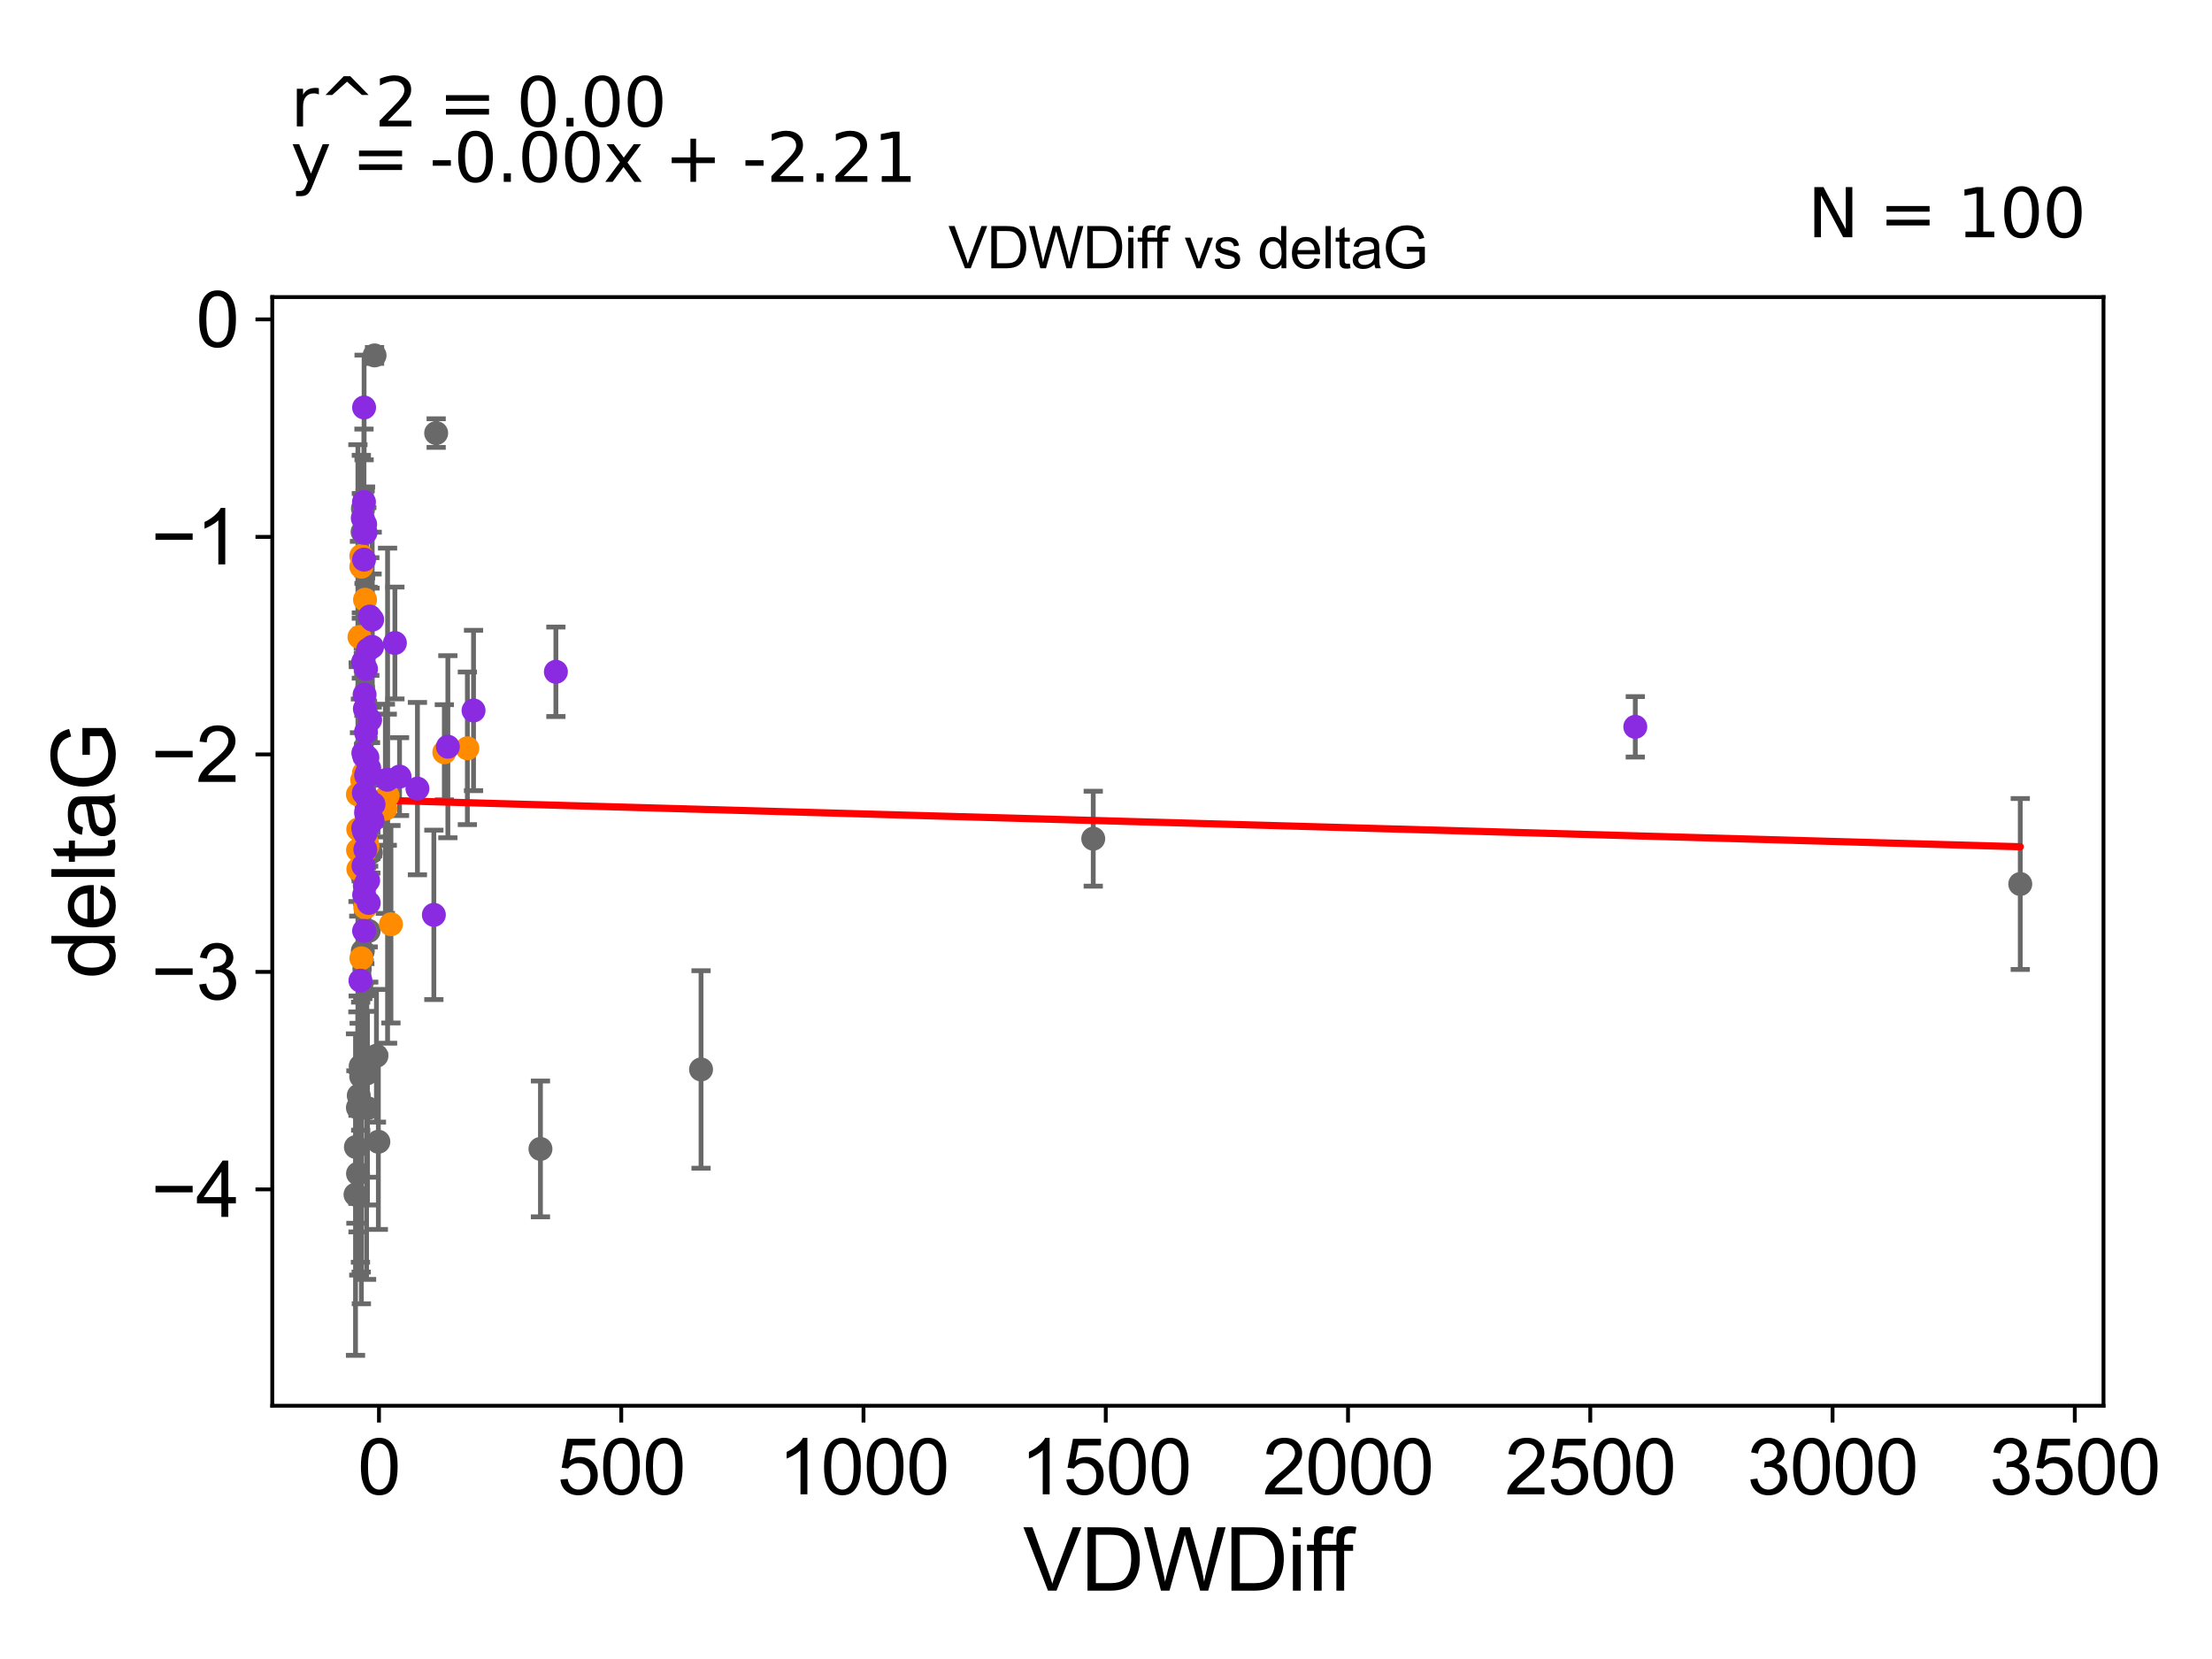 <?xml version="1.0" encoding="utf-8" standalone="no"?>
<!DOCTYPE svg PUBLIC "-//W3C//DTD SVG 1.1//EN"
  "http://www.w3.org/Graphics/SVG/1.1/DTD/svg11.dtd">
<svg xmlns:xlink="http://www.w3.org/1999/xlink" width="460.8pt" height="345.6pt" viewBox="0 0 460.8 345.6" xmlns="http://www.w3.org/2000/svg" version="1.1">
 <defs>
  <style type="text/css">*{stroke-linejoin: round; stroke-linecap: butt}</style>
 </defs>
 <g id="figure_1">
  <g id="patch_1">
   <path d="M 0 345.6 
L 460.8 345.6 
L 460.8 0 
L 0 0 
z
" style="fill: #ffffff"/>
  </g>
  <g id="axes_1">
   <g id="patch_2">
    <path d="M 56.72 292.84 
L 438.197 292.84 
L 438.197 61.886 
L 56.72 61.886 
z
" style="fill: #ffffff"/>
   </g>
   <g id="PathCollection_1">
    <defs>
     <path id="m9f844e8153" d="M 0 1.118 
C 0.297 1.118 0.581 1 0.791 0.791 
C 1 0.581 1.118 0.297 1.118 0 
C 1.118 -0.297 1 -0.581 0.791 -0.791 
C 0.581 -1 0.297 -1.118 0 -1.118 
C -0.297 -1.118 -0.581 -1 -0.791 -0.791 
C -1 -0.581 -1.118 -0.297 -1.118 0 
C -1.118 0.297 -1 0.581 -0.791 0.791 
C -0.581 1 -0.297 1.118 0 1.118 
z
" style="stroke: #696969"/>
    </defs>
    <g clip-path="url(#p35d31b682d)">
     <use xlink:href="#m9f844e8153" x="74.143" y="238.941" style="fill: #696969; stroke: #696969"/>
     <use xlink:href="#m9f844e8153" x="75.424" y="182.217" style="fill: #696969; stroke: #696969"/>
     <use xlink:href="#m9f844e8153" x="74.56" y="230.742" style="fill: #696969; stroke: #696969"/>
     <use xlink:href="#m9f844e8153" x="74.74" y="228.233" style="fill: #696969; stroke: #696969"/>
     <use xlink:href="#m9f844e8153" x="74.06" y="248.855" style="fill: #696969; stroke: #696969"/>
     <use xlink:href="#m9f844e8153" x="74.584" y="244.486" style="fill: #696969; stroke: #696969"/>
     <use xlink:href="#m9f844e8153" x="75.577" y="198.117" style="fill: #696969; stroke: #696969"/>
     <use xlink:href="#m9f844e8153" x="74.825" y="230.759" style="fill: #696969; stroke: #696969"/>
     <use xlink:href="#m9f844e8153" x="227.742" y="174.712" style="fill: #696969; stroke: #696969"/>
     <use xlink:href="#m9f844e8153" x="90.861" y="90.215" style="fill: #696969; stroke: #696969"/>
     <use xlink:href="#m9f844e8153" x="112.586" y="239.342" style="fill: #696969; stroke: #696969"/>
     <use xlink:href="#m9f844e8153" x="420.858" y="184.156" style="fill: #696969; stroke: #696969"/>
     <use xlink:href="#m9f844e8153" x="75.244" y="224.257" style="fill: #696969; stroke: #696969"/>
     <use xlink:href="#m9f844e8153" x="146.04" y="222.786" style="fill: #696969; stroke: #696969"/>
     <use xlink:href="#m9f844e8153" x="76.363" y="223.638" style="fill: #696969; stroke: #696969"/>
     <use xlink:href="#m9f844e8153" x="76.795" y="193.925" style="fill: #696969; stroke: #696969"/>
     <use xlink:href="#m9f844e8153" x="75.136" y="222.104" style="fill: #696969; stroke: #696969"/>
     <use xlink:href="#m9f844e8153" x="78.026" y="74.04" style="fill: #696969; stroke: #696969"/>
     <use xlink:href="#m9f844e8153" x="76.044" y="171.882" style="fill: #696969; stroke: #696969"/>
     <use xlink:href="#m9f844e8153" x="78.421" y="219.937" style="fill: #696969; stroke: #696969"/>
     <use xlink:href="#m9f844e8153" x="76.549" y="230.852" style="fill: #696969; stroke: #696969"/>
     <use xlink:href="#m9f844e8153" x="75.536" y="110.804" style="fill: #696969; stroke: #696969"/>
     <use xlink:href="#m9f844e8153" x="75.604" y="105.913" style="fill: #696969; stroke: #696969"/>
     <use xlink:href="#m9f844e8153" x="78.819" y="237.849" style="fill: #696969; stroke: #696969"/>
     <use xlink:href="#m9f844e8153" x="77.251" y="177.61" style="fill: #696969; stroke: #696969"/>
    </g>
   </g>
   <g id="PathCollection_2">
    <defs>
     <path id="m4af852c757" d="M 0 1.118 
C 0.297 1.118 0.581 1 0.791 0.791 
C 1 0.581 1.118 0.297 1.118 0 
C 1.118 -0.297 1 -0.581 0.791 -0.791 
C 0.581 -1 0.297 -1.118 0 -1.118 
C -0.297 -1.118 -0.581 -1 -0.791 -0.791 
C -1 -0.581 -1.118 -0.297 -1.118 0 
C -1.118 0.297 -1 0.581 -0.791 0.791 
C -0.581 1 -0.297 1.118 0 1.118 
z
" style="stroke: #ff8c00"/>
    </defs>
    <g clip-path="url(#p35d31b682d)">
     <use xlink:href="#m4af852c757" x="74.65" y="181.066" style="fill: #ff8c00; stroke: #ff8c00"/>
     <use xlink:href="#m4af852c757" x="74.583" y="177.103" style="fill: #ff8c00; stroke: #ff8c00"/>
     <use xlink:href="#m4af852c757" x="74.625" y="172.78" style="fill: #ff8c00; stroke: #ff8c00"/>
     <use xlink:href="#m4af852c757" x="92.563" y="156.709" style="fill: #ff8c00; stroke: #ff8c00"/>
     <use xlink:href="#m4af852c757" x="76.415" y="175.497" style="fill: #ff8c00; stroke: #ff8c00"/>
     <use xlink:href="#m4af852c757" x="75.868" y="177.476" style="fill: #ff8c00; stroke: #ff8c00"/>
     <use xlink:href="#m4af852c757" x="81.442" y="192.537" style="fill: #ff8c00; stroke: #ff8c00"/>
     <use xlink:href="#m4af852c757" x="76.087" y="189.047" style="fill: #ff8c00; stroke: #ff8c00"/>
     <use xlink:href="#m4af852c757" x="80.737" y="165.753" style="fill: #ff8c00; stroke: #ff8c00"/>
     <use xlink:href="#m4af852c757" x="76.55" y="176.279" style="fill: #ff8c00; stroke: #ff8c00"/>
     <use xlink:href="#m4af852c757" x="75.274" y="118.06" style="fill: #ff8c00; stroke: #ff8c00"/>
     <use xlink:href="#m4af852c757" x="74.888" y="132.706" style="fill: #ff8c00; stroke: #ff8c00"/>
     <use xlink:href="#m4af852c757" x="74.557" y="165.5" style="fill: #ff8c00; stroke: #ff8c00"/>
     <use xlink:href="#m4af852c757" x="97.364" y="155.888" style="fill: #ff8c00; stroke: #ff8c00"/>
     <use xlink:href="#m4af852c757" x="76.042" y="124.932" style="fill: #ff8c00; stroke: #ff8c00"/>
     <use xlink:href="#m4af852c757" x="75.274" y="115.802" style="fill: #ff8c00; stroke: #ff8c00"/>
     <use xlink:href="#m4af852c757" x="75.815" y="161.044" style="fill: #ff8c00; stroke: #ff8c00"/>
     <use xlink:href="#m4af852c757" x="80.281" y="168.485" style="fill: #ff8c00; stroke: #ff8c00"/>
     <use xlink:href="#m4af852c757" x="75.45" y="162.529" style="fill: #ff8c00; stroke: #ff8c00"/>
     <use xlink:href="#m4af852c757" x="75.28" y="199.634" style="fill: #ff8c00; stroke: #ff8c00"/>
    </g>
   </g>
   <g id="PathCollection_3">
    <defs>
     <path id="m807d4dabb5" d="M 0 1.118 
C 0.297 1.118 0.581 1 0.791 0.791 
C 1 0.581 1.118 0.297 1.118 0 
C 1.118 -0.297 1 -0.581 0.791 -0.791 
C 0.581 -1 0.297 -1.118 0 -1.118 
C -0.297 -1.118 -0.581 -1 -0.791 -0.791 
C -1 -0.581 -1.118 -0.297 -1.118 0 
C -1.118 0.297 -1 0.581 -0.791 0.791 
C -0.581 1 -0.297 1.118 0 1.118 
z
" style="stroke: #8a2be2"/>
    </defs>
    <g clip-path="url(#p35d31b682d)">
     <use xlink:href="#m807d4dabb5" x="76.277" y="169.127" style="fill: #8a2be2; stroke: #8a2be2"/>
     <use xlink:href="#m807d4dabb5" x="76.314" y="169.614" style="fill: #8a2be2; stroke: #8a2be2"/>
     <use xlink:href="#m807d4dabb5" x="76.482" y="166.183" style="fill: #8a2be2; stroke: #8a2be2"/>
     <use xlink:href="#m807d4dabb5" x="76.672" y="160.359" style="fill: #8a2be2; stroke: #8a2be2"/>
     <use xlink:href="#m807d4dabb5" x="75.847" y="84.887" style="fill: #8a2be2; stroke: #8a2be2"/>
     <use xlink:href="#m807d4dabb5" x="86.958" y="164.283" style="fill: #8a2be2; stroke: #8a2be2"/>
     <use xlink:href="#m807d4dabb5" x="76.912" y="160.02" style="fill: #8a2be2; stroke: #8a2be2"/>
     <use xlink:href="#m807d4dabb5" x="75.727" y="180.373" style="fill: #8a2be2; stroke: #8a2be2"/>
     <use xlink:href="#m807d4dabb5" x="76" y="184.539" style="fill: #8a2be2; stroke: #8a2be2"/>
     <use xlink:href="#m807d4dabb5" x="75.953" y="144.716" style="fill: #8a2be2; stroke: #8a2be2"/>
     <use xlink:href="#m807d4dabb5" x="115.802" y="139.946" style="fill: #8a2be2; stroke: #8a2be2"/>
     <use xlink:href="#m807d4dabb5" x="76.533" y="157.775" style="fill: #8a2be2; stroke: #8a2be2"/>
     <use xlink:href="#m807d4dabb5" x="77.236" y="171.22" style="fill: #8a2be2; stroke: #8a2be2"/>
     <use xlink:href="#m807d4dabb5" x="83.231" y="161.783" style="fill: #8a2be2; stroke: #8a2be2"/>
     <use xlink:href="#m807d4dabb5" x="77.815" y="167.545" style="fill: #8a2be2; stroke: #8a2be2"/>
     <use xlink:href="#m807d4dabb5" x="77.535" y="129.08" style="fill: #8a2be2; stroke: #8a2be2"/>
     <use xlink:href="#m807d4dabb5" x="75.675" y="172.52" style="fill: #8a2be2; stroke: #8a2be2"/>
     <use xlink:href="#m807d4dabb5" x="75.788" y="165.189" style="fill: #8a2be2; stroke: #8a2be2"/>
     <use xlink:href="#m807d4dabb5" x="340.662" y="151.41" style="fill: #8a2be2; stroke: #8a2be2"/>
     <use xlink:href="#m807d4dabb5" x="82.264" y="133.944" style="fill: #8a2be2; stroke: #8a2be2"/>
     <use xlink:href="#m807d4dabb5" x="75.675" y="137.919" style="fill: #8a2be2; stroke: #8a2be2"/>
     <use xlink:href="#m807d4dabb5" x="77.041" y="128.437" style="fill: #8a2be2; stroke: #8a2be2"/>
     <use xlink:href="#m807d4dabb5" x="76.263" y="161.456" style="fill: #8a2be2; stroke: #8a2be2"/>
     <use xlink:href="#m807d4dabb5" x="76.814" y="188.1" style="fill: #8a2be2; stroke: #8a2be2"/>
     <use xlink:href="#m807d4dabb5" x="75.858" y="111.016" style="fill: #8a2be2; stroke: #8a2be2"/>
     <use xlink:href="#m807d4dabb5" x="76.699" y="183.435" style="fill: #8a2be2; stroke: #8a2be2"/>
     <use xlink:href="#m807d4dabb5" x="75.893" y="157.575" style="fill: #8a2be2; stroke: #8a2be2"/>
     <use xlink:href="#m807d4dabb5" x="76.431" y="183.66" style="fill: #8a2be2; stroke: #8a2be2"/>
     <use xlink:href="#m807d4dabb5" x="77.184" y="171.395" style="fill: #8a2be2; stroke: #8a2be2"/>
     <use xlink:href="#m807d4dabb5" x="75.824" y="104.581" style="fill: #8a2be2; stroke: #8a2be2"/>
     <use xlink:href="#m807d4dabb5" x="76.011" y="147.659" style="fill: #8a2be2; stroke: #8a2be2"/>
     <use xlink:href="#m807d4dabb5" x="80.675" y="162.427" style="fill: #8a2be2; stroke: #8a2be2"/>
     <use xlink:href="#m807d4dabb5" x="76.105" y="176.957" style="fill: #8a2be2; stroke: #8a2be2"/>
     <use xlink:href="#m807d4dabb5" x="75.69" y="156.88" style="fill: #8a2be2; stroke: #8a2be2"/>
     <use xlink:href="#m807d4dabb5" x="93.299" y="155.555" style="fill: #8a2be2; stroke: #8a2be2"/>
     <use xlink:href="#m807d4dabb5" x="75.087" y="204.285" style="fill: #8a2be2; stroke: #8a2be2"/>
     <use xlink:href="#m807d4dabb5" x="75.805" y="173.113" style="fill: #8a2be2; stroke: #8a2be2"/>
     <use xlink:href="#m807d4dabb5" x="77.601" y="170.899" style="fill: #8a2be2; stroke: #8a2be2"/>
     <use xlink:href="#m807d4dabb5" x="75.837" y="116.583" style="fill: #8a2be2; stroke: #8a2be2"/>
     <use xlink:href="#m807d4dabb5" x="75.854" y="193.912" style="fill: #8a2be2; stroke: #8a2be2"/>
     <use xlink:href="#m807d4dabb5" x="98.647" y="148.005" style="fill: #8a2be2; stroke: #8a2be2"/>
     <use xlink:href="#m807d4dabb5" x="75.696" y="137.868" style="fill: #8a2be2; stroke: #8a2be2"/>
     <use xlink:href="#m807d4dabb5" x="77.086" y="149.984" style="fill: #8a2be2; stroke: #8a2be2"/>
     <use xlink:href="#m807d4dabb5" x="75.575" y="107.936" style="fill: #8a2be2; stroke: #8a2be2"/>
     <use xlink:href="#m807d4dabb5" x="76.794" y="161.519" style="fill: #8a2be2; stroke: #8a2be2"/>
     <use xlink:href="#m807d4dabb5" x="76.667" y="135.347" style="fill: #8a2be2; stroke: #8a2be2"/>
     <use xlink:href="#m807d4dabb5" x="76.075" y="157.46" style="fill: #8a2be2; stroke: #8a2be2"/>
     <use xlink:href="#m807d4dabb5" x="76.237" y="152.519" style="fill: #8a2be2; stroke: #8a2be2"/>
     <use xlink:href="#m807d4dabb5" x="77.507" y="134.757" style="fill: #8a2be2; stroke: #8a2be2"/>
     <use xlink:href="#m807d4dabb5" x="76.147" y="110.922" style="fill: #8a2be2; stroke: #8a2be2"/>
     <use xlink:href="#m807d4dabb5" x="75.86" y="186.415" style="fill: #8a2be2; stroke: #8a2be2"/>
     <use xlink:href="#m807d4dabb5" x="76.067" y="109.21" style="fill: #8a2be2; stroke: #8a2be2"/>
     <use xlink:href="#m807d4dabb5" x="90.382" y="190.581" style="fill: #8a2be2; stroke: #8a2be2"/>
     <use xlink:href="#m807d4dabb5" x="76.1" y="173.671" style="fill: #8a2be2; stroke: #8a2be2"/>
     <use xlink:href="#m807d4dabb5" x="76.245" y="139.372" style="fill: #8a2be2; stroke: #8a2be2"/>
    </g>
   </g>
   <g id="matplotlib.axis_1">
    <g id="xtick_1">
     <g id="line2d_1">
      <defs>
       <path id="m4b62acfcfa" d="M 0 0 
L 0 3.5 
" style="stroke: #000000; stroke-width: 0.8"/>
      </defs>
      <g>
       <use xlink:href="#m4b62acfcfa" x="78.949" y="292.84" style="stroke: #000000; stroke-width: 0.8"/>
      </g>
     </g>
     <g id="text_1">
      <!-- 0 -->
      <g transform="translate(74.501 311.293)scale(0.16 -0.16)">
       <defs>
        <path id="ArialMT-30" d="M 266 2259 
Q 266 3072 433 3567 
Q 600 4063 929 4331 
Q 1259 4600 1759 4600 
Q 2128 4600 2406 4451 
Q 2684 4303 2865 4023 
Q 3047 3744 3150 3342 
Q 3253 2941 3253 2259 
Q 3253 1453 3087 958 
Q 2922 463 2592 192 
Q 2263 -78 1759 -78 
Q 1097 -78 719 397 
Q 266 969 266 2259 
z
M 844 2259 
Q 844 1131 1108 757 
Q 1372 384 1759 384 
Q 2147 384 2411 759 
Q 2675 1134 2675 2259 
Q 2675 3391 2411 3762 
Q 2147 4134 1753 4134 
Q 1366 4134 1134 3806 
Q 844 3388 844 2259 
z
" transform="scale(0.016)"/>
       </defs>
       <use xlink:href="#ArialMT-30"/>
      </g>
     </g>
    </g>
    <g id="xtick_2">
     <g id="line2d_2">
      <g>
       <use xlink:href="#m4b62acfcfa" x="129.416" y="292.84" style="stroke: #000000; stroke-width: 0.8"/>
      </g>
     </g>
     <g id="text_2">
      <!-- 500 -->
      <g transform="translate(116.07 311.293)scale(0.16 -0.16)">
       <defs>
        <path id="ArialMT-35" d="M 266 1200 
L 856 1250 
Q 922 819 1161 601 
Q 1400 384 1738 384 
Q 2144 384 2425 690 
Q 2706 997 2706 1503 
Q 2706 1984 2436 2262 
Q 2166 2541 1728 2541 
Q 1456 2541 1237 2417 
Q 1019 2294 894 2097 
L 366 2166 
L 809 4519 
L 3088 4519 
L 3088 3981 
L 1259 3981 
L 1013 2750 
Q 1425 3038 1878 3038 
Q 2478 3038 2890 2622 
Q 3303 2206 3303 1553 
Q 3303 931 2941 478 
Q 2500 -78 1738 -78 
Q 1113 -78 717 272 
Q 322 622 266 1200 
z
" transform="scale(0.016)"/>
       </defs>
       <use xlink:href="#ArialMT-35"/>
       <use xlink:href="#ArialMT-30" x="55.615"/>
       <use xlink:href="#ArialMT-30" x="111.23"/>
      </g>
     </g>
    </g>
    <g id="xtick_3">
     <g id="line2d_3">
      <g>
       <use xlink:href="#m4b62acfcfa" x="179.884" y="292.84" style="stroke: #000000; stroke-width: 0.8"/>
      </g>
     </g>
     <g id="text_3">
      <!-- 1000 -->
      <g transform="translate(162.089 311.293)scale(0.16 -0.16)">
       <defs>
        <path id="ArialMT-31" d="M 2384 0 
L 1822 0 
L 1822 3584 
Q 1619 3391 1289 3197 
Q 959 3003 697 2906 
L 697 3450 
Q 1169 3672 1522 3987 
Q 1875 4303 2022 4600 
L 2384 4600 
L 2384 0 
z
" transform="scale(0.016)"/>
       </defs>
       <use xlink:href="#ArialMT-31"/>
       <use xlink:href="#ArialMT-30" x="55.615"/>
       <use xlink:href="#ArialMT-30" x="111.23"/>
       <use xlink:href="#ArialMT-30" x="166.846"/>
      </g>
     </g>
    </g>
    <g id="xtick_4">
     <g id="line2d_4">
      <g>
       <use xlink:href="#m4b62acfcfa" x="230.351" y="292.84" style="stroke: #000000; stroke-width: 0.8"/>
      </g>
     </g>
     <g id="text_4">
      <!-- 1500 -->
      <g transform="translate(212.556 311.293)scale(0.16 -0.16)">
       <use xlink:href="#ArialMT-31"/>
       <use xlink:href="#ArialMT-35" x="55.615"/>
       <use xlink:href="#ArialMT-30" x="111.23"/>
       <use xlink:href="#ArialMT-30" x="166.846"/>
      </g>
     </g>
    </g>
    <g id="xtick_5">
     <g id="line2d_5">
      <g>
       <use xlink:href="#m4b62acfcfa" x="280.818" y="292.84" style="stroke: #000000; stroke-width: 0.8"/>
      </g>
     </g>
     <g id="text_5">
      <!-- 2000 -->
      <g transform="translate(263.023 311.293)scale(0.16 -0.16)">
       <defs>
        <path id="ArialMT-32" d="M 3222 541 
L 3222 0 
L 194 0 
Q 188 203 259 391 
Q 375 700 629 1000 
Q 884 1300 1366 1694 
Q 2113 2306 2375 2664 
Q 2638 3022 2638 3341 
Q 2638 3675 2398 3904 
Q 2159 4134 1775 4134 
Q 1369 4134 1125 3890 
Q 881 3647 878 3216 
L 300 3275 
Q 359 3922 746 4261 
Q 1134 4600 1788 4600 
Q 2447 4600 2831 4234 
Q 3216 3869 3216 3328 
Q 3216 3053 3103 2787 
Q 2991 2522 2730 2228 
Q 2469 1934 1863 1422 
Q 1356 997 1212 845 
Q 1069 694 975 541 
L 3222 541 
z
" transform="scale(0.016)"/>
       </defs>
       <use xlink:href="#ArialMT-32"/>
       <use xlink:href="#ArialMT-30" x="55.615"/>
       <use xlink:href="#ArialMT-30" x="111.23"/>
       <use xlink:href="#ArialMT-30" x="166.846"/>
      </g>
     </g>
    </g>
    <g id="xtick_6">
     <g id="line2d_6">
      <g>
       <use xlink:href="#m4b62acfcfa" x="331.285" y="292.84" style="stroke: #000000; stroke-width: 0.8"/>
      </g>
     </g>
     <g id="text_6">
      <!-- 2500 -->
      <g transform="translate(313.49 311.293)scale(0.16 -0.16)">
       <use xlink:href="#ArialMT-32"/>
       <use xlink:href="#ArialMT-35" x="55.615"/>
       <use xlink:href="#ArialMT-30" x="111.23"/>
       <use xlink:href="#ArialMT-30" x="166.846"/>
      </g>
     </g>
    </g>
    <g id="xtick_7">
     <g id="line2d_7">
      <g>
       <use xlink:href="#m4b62acfcfa" x="381.752" y="292.84" style="stroke: #000000; stroke-width: 0.8"/>
      </g>
     </g>
     <g id="text_7">
      <!-- 3000 -->
      <g transform="translate(363.957 311.293)scale(0.16 -0.16)">
       <defs>
        <path id="ArialMT-33" d="M 269 1209 
L 831 1284 
Q 928 806 1161 595 
Q 1394 384 1728 384 
Q 2125 384 2398 659 
Q 2672 934 2672 1341 
Q 2672 1728 2419 1979 
Q 2166 2231 1775 2231 
Q 1616 2231 1378 2169 
L 1441 2663 
Q 1497 2656 1531 2656 
Q 1891 2656 2178 2843 
Q 2466 3031 2466 3422 
Q 2466 3731 2256 3934 
Q 2047 4138 1716 4138 
Q 1388 4138 1169 3931 
Q 950 3725 888 3313 
L 325 3413 
Q 428 3978 793 4289 
Q 1159 4600 1703 4600 
Q 2078 4600 2393 4439 
Q 2709 4278 2876 4000 
Q 3044 3722 3044 3409 
Q 3044 3113 2884 2869 
Q 2725 2625 2413 2481 
Q 2819 2388 3044 2092 
Q 3269 1797 3269 1353 
Q 3269 753 2831 336 
Q 2394 -81 1725 -81 
Q 1122 -81 723 278 
Q 325 638 269 1209 
z
" transform="scale(0.016)"/>
       </defs>
       <use xlink:href="#ArialMT-33"/>
       <use xlink:href="#ArialMT-30" x="55.615"/>
       <use xlink:href="#ArialMT-30" x="111.23"/>
       <use xlink:href="#ArialMT-30" x="166.846"/>
      </g>
     </g>
    </g>
    <g id="xtick_8">
     <g id="line2d_8">
      <g>
       <use xlink:href="#m4b62acfcfa" x="432.219" y="292.84" style="stroke: #000000; stroke-width: 0.8"/>
      </g>
     </g>
     <g id="text_8">
      <!-- 3500 -->
      <g transform="translate(414.424 311.293)scale(0.16 -0.16)">
       <use xlink:href="#ArialMT-33"/>
       <use xlink:href="#ArialMT-35" x="55.615"/>
       <use xlink:href="#ArialMT-30" x="111.23"/>
       <use xlink:href="#ArialMT-30" x="166.846"/>
      </g>
     </g>
    </g>
    <g id="text_9">
     <!-- VDWDiff -->
     <g transform="translate(213.118 331.357)scale(0.18 -0.18)">
      <defs>
       <path id="ArialMT-56" d="M 1803 0 
L 28 4581 
L 684 4581 
L 1875 1253 
Q 2019 853 2116 503 
Q 2222 878 2363 1253 
L 3600 4581 
L 4219 4581 
L 2425 0 
L 1803 0 
z
" transform="scale(0.016)"/>
       <path id="ArialMT-44" d="M 494 0 
L 494 4581 
L 2072 4581 
Q 2606 4581 2888 4516 
Q 3281 4425 3559 4188 
Q 3922 3881 4101 3404 
Q 4281 2928 4281 2316 
Q 4281 1794 4159 1391 
Q 4038 988 3847 723 
Q 3656 459 3429 307 
Q 3203 156 2883 78 
Q 2563 0 2147 0 
L 494 0 
z
M 1100 541 
L 2078 541 
Q 2531 541 2789 625 
Q 3047 709 3200 863 
Q 3416 1078 3536 1442 
Q 3656 1806 3656 2325 
Q 3656 3044 3420 3430 
Q 3184 3816 2847 3947 
Q 2603 4041 2063 4041 
L 1100 4041 
L 1100 541 
z
" transform="scale(0.016)"/>
       <path id="ArialMT-57" d="M 1294 0 
L 78 4581 
L 700 4581 
L 1397 1578 
Q 1509 1106 1591 641 
Q 1766 1375 1797 1488 
L 2669 4581 
L 3400 4581 
L 4056 2263 
Q 4303 1400 4413 641 
Q 4500 1075 4641 1638 
L 5359 4581 
L 5969 4581 
L 4713 0 
L 4128 0 
L 3163 3491 
Q 3041 3928 3019 4028 
Q 2947 3713 2884 3491 
L 1913 0 
L 1294 0 
z
" transform="scale(0.016)"/>
       <path id="ArialMT-69" d="M 425 3934 
L 425 4581 
L 988 4581 
L 988 3934 
L 425 3934 
z
M 425 0 
L 425 3319 
L 988 3319 
L 988 0 
L 425 0 
z
" transform="scale(0.016)"/>
       <path id="ArialMT-66" d="M 556 0 
L 556 2881 
L 59 2881 
L 59 3319 
L 556 3319 
L 556 3672 
Q 556 4006 616 4169 
Q 697 4388 901 4523 
Q 1106 4659 1475 4659 
Q 1713 4659 2000 4603 
L 1916 4113 
Q 1741 4144 1584 4144 
Q 1328 4144 1222 4034 
Q 1116 3925 1116 3625 
L 1116 3319 
L 1763 3319 
L 1763 2881 
L 1116 2881 
L 1116 0 
L 556 0 
z
" transform="scale(0.016)"/>
      </defs>
      <use xlink:href="#ArialMT-56"/>
      <use xlink:href="#ArialMT-44" x="66.699"/>
      <use xlink:href="#ArialMT-57" x="138.916"/>
      <use xlink:href="#ArialMT-44" x="233.301"/>
      <use xlink:href="#ArialMT-69" x="305.518"/>
      <use xlink:href="#ArialMT-66" x="327.734"/>
      <use xlink:href="#ArialMT-66" x="353.768"/>
     </g>
    </g>
   </g>
   <g id="matplotlib.axis_2">
    <g id="ytick_1">
     <g id="line2d_9">
      <defs>
       <path id="m02d1ca1e56" d="M 0 0 
L -3.5 0 
" style="stroke: #000000; stroke-width: 0.8"/>
      </defs>
      <g>
       <use xlink:href="#m02d1ca1e56" x="56.72" y="247.772" style="stroke: #000000; stroke-width: 0.8"/>
      </g>
     </g>
     <g id="text_10">
      <!-- −4 -->
      <g transform="translate(31.477 253.498)scale(0.16 -0.16)">
       <defs>
        <path id="ArialMT-2212" d="M 3381 1997 
L 356 1997 
L 356 2522 
L 3381 2522 
L 3381 1997 
z
" transform="scale(0.016)"/>
        <path id="ArialMT-34" d="M 2069 0 
L 2069 1097 
L 81 1097 
L 81 1613 
L 2172 4581 
L 2631 4581 
L 2631 1613 
L 3250 1613 
L 3250 1097 
L 2631 1097 
L 2631 0 
L 2069 0 
z
M 2069 1613 
L 2069 3678 
L 634 1613 
L 2069 1613 
z
" transform="scale(0.016)"/>
       </defs>
       <use xlink:href="#ArialMT-2212"/>
       <use xlink:href="#ArialMT-34" x="58.398"/>
      </g>
     </g>
    </g>
    <g id="ytick_2">
     <g id="line2d_10">
      <g>
       <use xlink:href="#m02d1ca1e56" x="56.72" y="202.463" style="stroke: #000000; stroke-width: 0.8"/>
      </g>
     </g>
     <g id="text_11">
      <!-- −3 -->
      <g transform="translate(31.477 208.189)scale(0.16 -0.16)">
       <use xlink:href="#ArialMT-2212"/>
       <use xlink:href="#ArialMT-33" x="58.398"/>
      </g>
     </g>
    </g>
    <g id="ytick_3">
     <g id="line2d_11">
      <g>
       <use xlink:href="#m02d1ca1e56" x="56.72" y="157.154" style="stroke: #000000; stroke-width: 0.8"/>
      </g>
     </g>
     <g id="text_12">
      <!-- −2 -->
      <g transform="translate(31.477 162.88)scale(0.16 -0.16)">
       <use xlink:href="#ArialMT-2212"/>
       <use xlink:href="#ArialMT-32" x="58.398"/>
      </g>
     </g>
    </g>
    <g id="ytick_4">
     <g id="line2d_12">
      <g>
       <use xlink:href="#m02d1ca1e56" x="56.72" y="111.845" style="stroke: #000000; stroke-width: 0.8"/>
      </g>
     </g>
     <g id="text_13">
      <!-- −1 -->
      <g transform="translate(31.477 117.571)scale(0.16 -0.16)">
       <use xlink:href="#ArialMT-2212"/>
       <use xlink:href="#ArialMT-31" x="58.398"/>
      </g>
     </g>
    </g>
    <g id="ytick_5">
     <g id="line2d_13">
      <g>
       <use xlink:href="#m02d1ca1e56" x="56.72" y="66.536" style="stroke: #000000; stroke-width: 0.8"/>
      </g>
     </g>
     <g id="text_14">
      <!-- 0 -->
      <g transform="translate(40.822 72.262)scale(0.16 -0.16)">
       <use xlink:href="#ArialMT-30"/>
      </g>
     </g>
    </g>
    <g id="text_15">
     <!-- deltaG -->
     <g transform="translate(23.9 203.878)rotate(-90)scale(0.18 -0.18)">
      <defs>
       <path id="ArialMT-64" d="M 2575 0 
L 2575 419 
Q 2259 -75 1647 -75 
Q 1250 -75 917 144 
Q 584 363 401 755 
Q 219 1147 219 1656 
Q 219 2153 384 2558 
Q 550 2963 881 3178 
Q 1213 3394 1622 3394 
Q 1922 3394 2156 3267 
Q 2391 3141 2538 2938 
L 2538 4581 
L 3097 4581 
L 3097 0 
L 2575 0 
z
M 797 1656 
Q 797 1019 1065 703 
Q 1334 388 1700 388 
Q 2069 388 2326 689 
Q 2584 991 2584 1609 
Q 2584 2291 2321 2609 
Q 2059 2928 1675 2928 
Q 1300 2928 1048 2622 
Q 797 2316 797 1656 
z
" transform="scale(0.016)"/>
       <path id="ArialMT-65" d="M 2694 1069 
L 3275 997 
Q 3138 488 2766 206 
Q 2394 -75 1816 -75 
Q 1088 -75 661 373 
Q 234 822 234 1631 
Q 234 2469 665 2931 
Q 1097 3394 1784 3394 
Q 2450 3394 2872 2941 
Q 3294 2488 3294 1666 
Q 3294 1616 3291 1516 
L 816 1516 
Q 847 969 1125 678 
Q 1403 388 1819 388 
Q 2128 388 2347 550 
Q 2566 713 2694 1069 
z
M 847 1978 
L 2700 1978 
Q 2663 2397 2488 2606 
Q 2219 2931 1791 2931 
Q 1403 2931 1139 2672 
Q 875 2413 847 1978 
z
" transform="scale(0.016)"/>
       <path id="ArialMT-6c" d="M 409 0 
L 409 4581 
L 972 4581 
L 972 0 
L 409 0 
z
" transform="scale(0.016)"/>
       <path id="ArialMT-74" d="M 1650 503 
L 1731 6 
Q 1494 -44 1306 -44 
Q 1000 -44 831 53 
Q 663 150 594 308 
Q 525 466 525 972 
L 525 2881 
L 113 2881 
L 113 3319 
L 525 3319 
L 525 4141 
L 1084 4478 
L 1084 3319 
L 1650 3319 
L 1650 2881 
L 1084 2881 
L 1084 941 
Q 1084 700 1114 631 
Q 1144 563 1211 522 
Q 1278 481 1403 481 
Q 1497 481 1650 503 
z
" transform="scale(0.016)"/>
       <path id="ArialMT-61" d="M 2588 409 
Q 2275 144 1986 34 
Q 1697 -75 1366 -75 
Q 819 -75 525 192 
Q 231 459 231 875 
Q 231 1119 342 1320 
Q 453 1522 633 1644 
Q 813 1766 1038 1828 
Q 1203 1872 1538 1913 
Q 2219 1994 2541 2106 
Q 2544 2222 2544 2253 
Q 2544 2597 2384 2738 
Q 2169 2928 1744 2928 
Q 1347 2928 1158 2789 
Q 969 2650 878 2297 
L 328 2372 
Q 403 2725 575 2942 
Q 747 3159 1072 3276 
Q 1397 3394 1825 3394 
Q 2250 3394 2515 3294 
Q 2781 3194 2906 3042 
Q 3031 2891 3081 2659 
Q 3109 2516 3109 2141 
L 3109 1391 
Q 3109 606 3145 398 
Q 3181 191 3288 0 
L 2700 0 
Q 2613 175 2588 409 
z
M 2541 1666 
Q 2234 1541 1622 1453 
Q 1275 1403 1131 1340 
Q 988 1278 909 1158 
Q 831 1038 831 891 
Q 831 666 1001 516 
Q 1172 366 1500 366 
Q 1825 366 2078 508 
Q 2331 650 2450 897 
Q 2541 1088 2541 1459 
L 2541 1666 
z
" transform="scale(0.016)"/>
       <path id="ArialMT-47" d="M 2638 1797 
L 2638 2334 
L 4578 2338 
L 4578 638 
Q 4131 281 3656 101 
Q 3181 -78 2681 -78 
Q 2006 -78 1454 211 
Q 903 500 622 1047 
Q 341 1594 341 2269 
Q 341 2938 620 3517 
Q 900 4097 1425 4378 
Q 1950 4659 2634 4659 
Q 3131 4659 3532 4498 
Q 3934 4338 4162 4050 
Q 4391 3763 4509 3300 
L 3963 3150 
Q 3859 3500 3706 3700 
Q 3553 3900 3268 4020 
Q 2984 4141 2638 4141 
Q 2222 4141 1919 4014 
Q 1616 3888 1430 3681 
Q 1244 3475 1141 3228 
Q 966 2803 966 2306 
Q 966 1694 1177 1281 
Q 1388 869 1791 669 
Q 2194 469 2647 469 
Q 3041 469 3416 620 
Q 3791 772 3984 944 
L 3984 1797 
L 2638 1797 
z
" transform="scale(0.016)"/>
      </defs>
      <use xlink:href="#ArialMT-64"/>
      <use xlink:href="#ArialMT-65" x="55.615"/>
      <use xlink:href="#ArialMT-6c" x="111.23"/>
      <use xlink:href="#ArialMT-74" x="133.447"/>
      <use xlink:href="#ArialMT-61" x="161.23"/>
      <use xlink:href="#ArialMT-47" x="216.846"/>
     </g>
    </g>
   </g>
   <g id="LineCollection_1">
    <path d="M 74.143 254.821 
L 74.143 223.061 
" clip-path="url(#p35d31b682d)" style="fill: none; stroke: #696969"/>
    <path d="M 75.424 201.853 
L 75.424 162.581 
" clip-path="url(#p35d31b682d)" style="fill: none; stroke: #696969"/>
    <path d="M 74.56 250.69 
L 74.56 210.795 
" clip-path="url(#p35d31b682d)" style="fill: none; stroke: #696969"/>
    <path d="M 74.74 265.62 
L 74.74 190.846 
" clip-path="url(#p35d31b682d)" style="fill: none; stroke: #696969"/>
    <path d="M 74.06 282.342 
L 74.06 215.368 
" clip-path="url(#p35d31b682d)" style="fill: none; stroke: #696969"/>
    <path d="M 74.584 256.63 
L 74.584 232.343 
" clip-path="url(#p35d31b682d)" style="fill: none; stroke: #696969"/>
    <path d="M 75.577 208.027 
L 75.577 188.208 
" clip-path="url(#p35d31b682d)" style="fill: none; stroke: #696969"/>
    <path d="M 74.825 248.355 
L 74.825 213.164 
" clip-path="url(#p35d31b682d)" style="fill: none; stroke: #696969"/>
    <path d="M 227.742 184.604 
L 227.742 164.821 
" clip-path="url(#p35d31b682d)" style="fill: none; stroke: #696969"/>
    <path d="M 90.861 93.195 
L 90.861 87.235 
" clip-path="url(#p35d31b682d)" style="fill: none; stroke: #696969"/>
    <path d="M 112.586 253.488 
L 112.586 225.196 
" clip-path="url(#p35d31b682d)" style="fill: none; stroke: #696969"/>
    <path d="M 420.858 201.962 
L 420.858 166.35 
" clip-path="url(#p35d31b682d)" style="fill: none; stroke: #696969"/>
    <path d="M 75.244 264.994 
L 75.244 183.52 
" clip-path="url(#p35d31b682d)" style="fill: none; stroke: #696969"/>
    <path d="M 146.04 243.357 
L 146.04 202.216 
" clip-path="url(#p35d31b682d)" style="fill: none; stroke: #696969"/>
    <path d="M 76.363 266.518 
L 76.363 180.757 
" clip-path="url(#p35d31b682d)" style="fill: none; stroke: #696969"/>
    <path d="M 76.795 207.407 
L 76.795 180.442 
" clip-path="url(#p35d31b682d)" style="fill: none; stroke: #696969"/>
    <path d="M 75.136 235.439 
L 75.136 208.769 
" clip-path="url(#p35d31b682d)" style="fill: none; stroke: #696969"/>
    <path d="M 78.026 75.696 
L 78.026 72.384 
" clip-path="url(#p35d31b682d)" style="fill: none; stroke: #696969"/>
    <path d="M 76.044 182.054 
L 76.044 161.711 
" clip-path="url(#p35d31b682d)" style="fill: none; stroke: #696969"/>
    <path d="M 78.421 233.754 
L 78.421 206.119 
" clip-path="url(#p35d31b682d)" style="fill: none; stroke: #696969"/>
    <path d="M 76.549 251.019 
L 76.549 210.686 
" clip-path="url(#p35d31b682d)" style="fill: none; stroke: #696969"/>
    <path d="M 75.536 116.244 
L 75.536 105.364 
" clip-path="url(#p35d31b682d)" style="fill: none; stroke: #696969"/>
    <path d="M 75.604 108.029 
L 75.604 103.797 
" clip-path="url(#p35d31b682d)" style="fill: none; stroke: #696969"/>
    <path d="M 78.819 256.109 
L 78.819 219.589 
" clip-path="url(#p35d31b682d)" style="fill: none; stroke: #696969"/>
    <path d="M 77.251 181.874 
L 77.251 173.346 
" clip-path="url(#p35d31b682d)" style="fill: none; stroke: #696969"/>
   </g>
   <g id="line2d_14">
    <defs>
     <path id="m5e4d620995" d="M 2 0 
L -2 -0 
" style="stroke: #696969"/>
    </defs>
    <g clip-path="url(#p35d31b682d)">
     <use xlink:href="#m5e4d620995" x="74.143" y="254.821" style="fill: #696969; stroke: #696969"/>
     <use xlink:href="#m5e4d620995" x="75.424" y="201.853" style="fill: #696969; stroke: #696969"/>
     <use xlink:href="#m5e4d620995" x="74.56" y="250.69" style="fill: #696969; stroke: #696969"/>
     <use xlink:href="#m5e4d620995" x="74.74" y="265.62" style="fill: #696969; stroke: #696969"/>
     <use xlink:href="#m5e4d620995" x="74.06" y="282.342" style="fill: #696969; stroke: #696969"/>
     <use xlink:href="#m5e4d620995" x="74.584" y="256.63" style="fill: #696969; stroke: #696969"/>
     <use xlink:href="#m5e4d620995" x="75.577" y="208.027" style="fill: #696969; stroke: #696969"/>
     <use xlink:href="#m5e4d620995" x="74.825" y="248.355" style="fill: #696969; stroke: #696969"/>
     <use xlink:href="#m5e4d620995" x="227.742" y="184.604" style="fill: #696969; stroke: #696969"/>
     <use xlink:href="#m5e4d620995" x="90.861" y="93.195" style="fill: #696969; stroke: #696969"/>
     <use xlink:href="#m5e4d620995" x="112.586" y="253.488" style="fill: #696969; stroke: #696969"/>
     <use xlink:href="#m5e4d620995" x="420.858" y="201.962" style="fill: #696969; stroke: #696969"/>
     <use xlink:href="#m5e4d620995" x="75.244" y="264.994" style="fill: #696969; stroke: #696969"/>
     <use xlink:href="#m5e4d620995" x="146.04" y="243.357" style="fill: #696969; stroke: #696969"/>
     <use xlink:href="#m5e4d620995" x="76.363" y="266.518" style="fill: #696969; stroke: #696969"/>
     <use xlink:href="#m5e4d620995" x="76.795" y="207.407" style="fill: #696969; stroke: #696969"/>
     <use xlink:href="#m5e4d620995" x="75.136" y="235.439" style="fill: #696969; stroke: #696969"/>
     <use xlink:href="#m5e4d620995" x="78.026" y="75.696" style="fill: #696969; stroke: #696969"/>
     <use xlink:href="#m5e4d620995" x="76.044" y="182.054" style="fill: #696969; stroke: #696969"/>
     <use xlink:href="#m5e4d620995" x="78.421" y="233.754" style="fill: #696969; stroke: #696969"/>
     <use xlink:href="#m5e4d620995" x="76.549" y="251.019" style="fill: #696969; stroke: #696969"/>
     <use xlink:href="#m5e4d620995" x="75.536" y="116.244" style="fill: #696969; stroke: #696969"/>
     <use xlink:href="#m5e4d620995" x="75.604" y="108.029" style="fill: #696969; stroke: #696969"/>
     <use xlink:href="#m5e4d620995" x="78.819" y="256.109" style="fill: #696969; stroke: #696969"/>
     <use xlink:href="#m5e4d620995" x="77.251" y="181.874" style="fill: #696969; stroke: #696969"/>
    </g>
   </g>
   <g id="line2d_15">
    <g clip-path="url(#p35d31b682d)">
     <use xlink:href="#m5e4d620995" x="74.143" y="223.061" style="fill: #696969; stroke: #696969"/>
     <use xlink:href="#m5e4d620995" x="75.424" y="162.581" style="fill: #696969; stroke: #696969"/>
     <use xlink:href="#m5e4d620995" x="74.56" y="210.795" style="fill: #696969; stroke: #696969"/>
     <use xlink:href="#m5e4d620995" x="74.74" y="190.846" style="fill: #696969; stroke: #696969"/>
     <use xlink:href="#m5e4d620995" x="74.06" y="215.368" style="fill: #696969; stroke: #696969"/>
     <use xlink:href="#m5e4d620995" x="74.584" y="232.343" style="fill: #696969; stroke: #696969"/>
     <use xlink:href="#m5e4d620995" x="75.577" y="188.208" style="fill: #696969; stroke: #696969"/>
     <use xlink:href="#m5e4d620995" x="74.825" y="213.164" style="fill: #696969; stroke: #696969"/>
     <use xlink:href="#m5e4d620995" x="227.742" y="164.821" style="fill: #696969; stroke: #696969"/>
     <use xlink:href="#m5e4d620995" x="90.861" y="87.235" style="fill: #696969; stroke: #696969"/>
     <use xlink:href="#m5e4d620995" x="112.586" y="225.196" style="fill: #696969; stroke: #696969"/>
     <use xlink:href="#m5e4d620995" x="420.858" y="166.35" style="fill: #696969; stroke: #696969"/>
     <use xlink:href="#m5e4d620995" x="75.244" y="183.52" style="fill: #696969; stroke: #696969"/>
     <use xlink:href="#m5e4d620995" x="146.04" y="202.216" style="fill: #696969; stroke: #696969"/>
     <use xlink:href="#m5e4d620995" x="76.363" y="180.757" style="fill: #696969; stroke: #696969"/>
     <use xlink:href="#m5e4d620995" x="76.795" y="180.442" style="fill: #696969; stroke: #696969"/>
     <use xlink:href="#m5e4d620995" x="75.136" y="208.769" style="fill: #696969; stroke: #696969"/>
     <use xlink:href="#m5e4d620995" x="78.026" y="72.384" style="fill: #696969; stroke: #696969"/>
     <use xlink:href="#m5e4d620995" x="76.044" y="161.711" style="fill: #696969; stroke: #696969"/>
     <use xlink:href="#m5e4d620995" x="78.421" y="206.119" style="fill: #696969; stroke: #696969"/>
     <use xlink:href="#m5e4d620995" x="76.549" y="210.686" style="fill: #696969; stroke: #696969"/>
     <use xlink:href="#m5e4d620995" x="75.536" y="105.364" style="fill: #696969; stroke: #696969"/>
     <use xlink:href="#m5e4d620995" x="75.604" y="103.797" style="fill: #696969; stroke: #696969"/>
     <use xlink:href="#m5e4d620995" x="78.819" y="219.589" style="fill: #696969; stroke: #696969"/>
     <use xlink:href="#m5e4d620995" x="77.251" y="173.346" style="fill: #696969; stroke: #696969"/>
    </g>
   </g>
   <g id="LineCollection_2">
    <path d="M 74.65 223.251 
L 74.65 138.881 
" clip-path="url(#p35d31b682d)" style="fill: none; stroke: #696969"/>
    <path d="M 74.583 187.806 
L 74.583 166.4 
" clip-path="url(#p35d31b682d)" style="fill: none; stroke: #696969"/>
    <path d="M 74.625 207.483 
L 74.625 138.077 
" clip-path="url(#p35d31b682d)" style="fill: none; stroke: #696969"/>
    <path d="M 92.563 166.616 
L 92.563 146.801 
" clip-path="url(#p35d31b682d)" style="fill: none; stroke: #696969"/>
    <path d="M 76.415 245.24 
L 76.415 105.754 
" clip-path="url(#p35d31b682d)" style="fill: none; stroke: #696969"/>
    <path d="M 75.868 200.076 
L 75.868 154.876 
" clip-path="url(#p35d31b682d)" style="fill: none; stroke: #696969"/>
    <path d="M 81.442 213.104 
L 81.442 171.97 
" clip-path="url(#p35d31b682d)" style="fill: none; stroke: #696969"/>
    <path d="M 76.087 220.47 
L 76.087 157.624 
" clip-path="url(#p35d31b682d)" style="fill: none; stroke: #696969"/>
    <path d="M 80.737 217.323 
L 80.737 114.184 
" clip-path="url(#p35d31b682d)" style="fill: none; stroke: #696969"/>
    <path d="M 76.55 206.535 
L 76.55 146.023 
" clip-path="url(#p35d31b682d)" style="fill: none; stroke: #696969"/>
    <path d="M 75.274 141.268 
L 75.274 94.852 
" clip-path="url(#p35d31b682d)" style="fill: none; stroke: #696969"/>
    <path d="M 74.888 152.635 
L 74.888 112.777 
" clip-path="url(#p35d31b682d)" style="fill: none; stroke: #696969"/>
    <path d="M 74.557 238.366 
L 74.557 92.633 
" clip-path="url(#p35d31b682d)" style="fill: none; stroke: #696969"/>
    <path d="M 97.364 171.784 
L 97.364 139.991 
" clip-path="url(#p35d31b682d)" style="fill: none; stroke: #696969"/>
    <path d="M 76.042 143.41 
L 76.042 106.454 
" clip-path="url(#p35d31b682d)" style="fill: none; stroke: #696969"/>
    <path d="M 75.274 128.796 
L 75.274 102.807 
" clip-path="url(#p35d31b682d)" style="fill: none; stroke: #696969"/>
    <path d="M 75.815 173.045 
L 75.815 149.044 
" clip-path="url(#p35d31b682d)" style="fill: none; stroke: #696969"/>
    <path d="M 80.281 190.273 
L 80.281 146.698 
" clip-path="url(#p35d31b682d)" style="fill: none; stroke: #696969"/>
    <path d="M 75.45 193.991 
L 75.45 131.067 
" clip-path="url(#p35d31b682d)" style="fill: none; stroke: #696969"/>
    <path d="M 75.28 271.601 
L 75.28 127.668 
" clip-path="url(#p35d31b682d)" style="fill: none; stroke: #696969"/>
   </g>
   <g id="line2d_16">
    <g clip-path="url(#p35d31b682d)">
     <use xlink:href="#m5e4d620995" x="74.65" y="223.251" style="fill: #696969; stroke: #696969"/>
     <use xlink:href="#m5e4d620995" x="74.583" y="187.806" style="fill: #696969; stroke: #696969"/>
     <use xlink:href="#m5e4d620995" x="74.625" y="207.483" style="fill: #696969; stroke: #696969"/>
     <use xlink:href="#m5e4d620995" x="92.563" y="166.616" style="fill: #696969; stroke: #696969"/>
     <use xlink:href="#m5e4d620995" x="76.415" y="245.24" style="fill: #696969; stroke: #696969"/>
     <use xlink:href="#m5e4d620995" x="75.868" y="200.076" style="fill: #696969; stroke: #696969"/>
     <use xlink:href="#m5e4d620995" x="81.442" y="213.104" style="fill: #696969; stroke: #696969"/>
     <use xlink:href="#m5e4d620995" x="76.087" y="220.47" style="fill: #696969; stroke: #696969"/>
     <use xlink:href="#m5e4d620995" x="80.737" y="217.323" style="fill: #696969; stroke: #696969"/>
     <use xlink:href="#m5e4d620995" x="76.55" y="206.535" style="fill: #696969; stroke: #696969"/>
     <use xlink:href="#m5e4d620995" x="75.274" y="141.268" style="fill: #696969; stroke: #696969"/>
     <use xlink:href="#m5e4d620995" x="74.888" y="152.635" style="fill: #696969; stroke: #696969"/>
     <use xlink:href="#m5e4d620995" x="74.557" y="238.366" style="fill: #696969; stroke: #696969"/>
     <use xlink:href="#m5e4d620995" x="97.364" y="171.784" style="fill: #696969; stroke: #696969"/>
     <use xlink:href="#m5e4d620995" x="76.042" y="143.41" style="fill: #696969; stroke: #696969"/>
     <use xlink:href="#m5e4d620995" x="75.274" y="128.796" style="fill: #696969; stroke: #696969"/>
     <use xlink:href="#m5e4d620995" x="75.815" y="173.045" style="fill: #696969; stroke: #696969"/>
     <use xlink:href="#m5e4d620995" x="80.281" y="190.273" style="fill: #696969; stroke: #696969"/>
     <use xlink:href="#m5e4d620995" x="75.45" y="193.991" style="fill: #696969; stroke: #696969"/>
     <use xlink:href="#m5e4d620995" x="75.28" y="271.601" style="fill: #696969; stroke: #696969"/>
    </g>
   </g>
   <g id="line2d_17">
    <g clip-path="url(#p35d31b682d)">
     <use xlink:href="#m5e4d620995" x="74.65" y="138.881" style="fill: #696969; stroke: #696969"/>
     <use xlink:href="#m5e4d620995" x="74.583" y="166.4" style="fill: #696969; stroke: #696969"/>
     <use xlink:href="#m5e4d620995" x="74.625" y="138.077" style="fill: #696969; stroke: #696969"/>
     <use xlink:href="#m5e4d620995" x="92.563" y="146.801" style="fill: #696969; stroke: #696969"/>
     <use xlink:href="#m5e4d620995" x="76.415" y="105.754" style="fill: #696969; stroke: #696969"/>
     <use xlink:href="#m5e4d620995" x="75.868" y="154.876" style="fill: #696969; stroke: #696969"/>
     <use xlink:href="#m5e4d620995" x="81.442" y="171.97" style="fill: #696969; stroke: #696969"/>
     <use xlink:href="#m5e4d620995" x="76.087" y="157.624" style="fill: #696969; stroke: #696969"/>
     <use xlink:href="#m5e4d620995" x="80.737" y="114.184" style="fill: #696969; stroke: #696969"/>
     <use xlink:href="#m5e4d620995" x="76.55" y="146.023" style="fill: #696969; stroke: #696969"/>
     <use xlink:href="#m5e4d620995" x="75.274" y="94.852" style="fill: #696969; stroke: #696969"/>
     <use xlink:href="#m5e4d620995" x="74.888" y="112.777" style="fill: #696969; stroke: #696969"/>
     <use xlink:href="#m5e4d620995" x="74.557" y="92.633" style="fill: #696969; stroke: #696969"/>
     <use xlink:href="#m5e4d620995" x="97.364" y="139.991" style="fill: #696969; stroke: #696969"/>
     <use xlink:href="#m5e4d620995" x="76.042" y="106.454" style="fill: #696969; stroke: #696969"/>
     <use xlink:href="#m5e4d620995" x="75.274" y="102.807" style="fill: #696969; stroke: #696969"/>
     <use xlink:href="#m5e4d620995" x="75.815" y="149.044" style="fill: #696969; stroke: #696969"/>
     <use xlink:href="#m5e4d620995" x="80.281" y="146.698" style="fill: #696969; stroke: #696969"/>
     <use xlink:href="#m5e4d620995" x="75.45" y="131.067" style="fill: #696969; stroke: #696969"/>
     <use xlink:href="#m5e4d620995" x="75.28" y="127.668" style="fill: #696969; stroke: #696969"/>
    </g>
   </g>
   <g id="LineCollection_3">
    <path d="M 76.277 176.126 
L 76.277 162.128 
" clip-path="url(#p35d31b682d)" style="fill: none; stroke: #696969"/>
    <path d="M 76.314 187.53 
L 76.314 151.697 
" clip-path="url(#p35d31b682d)" style="fill: none; stroke: #696969"/>
    <path d="M 76.482 183.29 
L 76.482 149.076 
" clip-path="url(#p35d31b682d)" style="fill: none; stroke: #696969"/>
    <path d="M 76.672 166.904 
L 76.672 153.814 
" clip-path="url(#p35d31b682d)" style="fill: none; stroke: #696969"/>
    <path d="M 75.847 95.791 
L 75.847 73.982 
" clip-path="url(#p35d31b682d)" style="fill: none; stroke: #696969"/>
    <path d="M 86.958 182.232 
L 86.958 146.334 
" clip-path="url(#p35d31b682d)" style="fill: none; stroke: #696969"/>
    <path d="M 76.912 161.808 
L 76.912 158.233 
" clip-path="url(#p35d31b682d)" style="fill: none; stroke: #696969"/>
    <path d="M 75.727 205.657 
L 75.727 155.089 
" clip-path="url(#p35d31b682d)" style="fill: none; stroke: #696969"/>
    <path d="M 76 200.746 
L 76 168.332 
" clip-path="url(#p35d31b682d)" style="fill: none; stroke: #696969"/>
    <path d="M 75.953 148.291 
L 75.953 141.14 
" clip-path="url(#p35d31b682d)" style="fill: none; stroke: #696969"/>
    <path d="M 115.802 149.263 
L 115.802 130.629 
" clip-path="url(#p35d31b682d)" style="fill: none; stroke: #696969"/>
    <path d="M 76.533 169.184 
L 76.533 146.365 
" clip-path="url(#p35d31b682d)" style="fill: none; stroke: #696969"/>
    <path d="M 77.236 178.88 
L 77.236 163.56 
" clip-path="url(#p35d31b682d)" style="fill: none; stroke: #696969"/>
    <path d="M 83.231 169.892 
L 83.231 153.674 
" clip-path="url(#p35d31b682d)" style="fill: none; stroke: #696969"/>
    <path d="M 77.815 174.35 
L 77.815 160.741 
" clip-path="url(#p35d31b682d)" style="fill: none; stroke: #696969"/>
    <path d="M 77.535 147.296 
L 77.535 110.864 
" clip-path="url(#p35d31b682d)" style="fill: none; stroke: #696969"/>
    <path d="M 75.675 188.065 
L 75.675 156.974 
" clip-path="url(#p35d31b682d)" style="fill: none; stroke: #696969"/>
    <path d="M 75.788 189.902 
L 75.788 140.476 
" clip-path="url(#p35d31b682d)" style="fill: none; stroke: #696969"/>
    <path d="M 340.662 157.703 
L 340.662 145.116 
" clip-path="url(#p35d31b682d)" style="fill: none; stroke: #696969"/>
    <path d="M 82.264 145.592 
L 82.264 122.295 
" clip-path="url(#p35d31b682d)" style="fill: none; stroke: #696969"/>
    <path d="M 75.675 158.357 
L 75.675 117.48 
" clip-path="url(#p35d31b682d)" style="fill: none; stroke: #696969"/>
    <path d="M 77.041 140.695 
L 77.041 116.18 
" clip-path="url(#p35d31b682d)" style="fill: none; stroke: #696969"/>
    <path d="M 76.263 168.58 
L 76.263 154.331 
" clip-path="url(#p35d31b682d)" style="fill: none; stroke: #696969"/>
    <path d="M 76.814 204.597 
L 76.814 171.603 
" clip-path="url(#p35d31b682d)" style="fill: none; stroke: #696969"/>
    <path d="M 75.858 119.137 
L 75.858 102.895 
" clip-path="url(#p35d31b682d)" style="fill: none; stroke: #696969"/>
    <path d="M 76.699 197.259 
L 76.699 169.611 
" clip-path="url(#p35d31b682d)" style="fill: none; stroke: #696969"/>
    <path d="M 75.893 167.806 
L 75.893 147.344 
" clip-path="url(#p35d31b682d)" style="fill: none; stroke: #696969"/>
    <path d="M 76.431 189.641 
L 76.431 177.678 
" clip-path="url(#p35d31b682d)" style="fill: none; stroke: #696969"/>
    <path d="M 77.184 188.082 
L 77.184 154.708 
" clip-path="url(#p35d31b682d)" style="fill: none; stroke: #696969"/>
    <path d="M 75.824 119.778 
L 75.824 89.384 
" clip-path="url(#p35d31b682d)" style="fill: none; stroke: #696969"/>
    <path d="M 76.011 158.488 
L 76.011 136.83 
" clip-path="url(#p35d31b682d)" style="fill: none; stroke: #696969"/>
    <path d="M 80.675 176.085 
L 80.675 148.769 
" clip-path="url(#p35d31b682d)" style="fill: none; stroke: #696969"/>
    <path d="M 76.105 189.071 
L 76.105 164.843 
" clip-path="url(#p35d31b682d)" style="fill: none; stroke: #696969"/>
    <path d="M 75.69 178.795 
L 75.69 134.965 
" clip-path="url(#p35d31b682d)" style="fill: none; stroke: #696969"/>
    <path d="M 93.299 174.521 
L 93.299 136.589 
" clip-path="url(#p35d31b682d)" style="fill: none; stroke: #696969"/>
    <path d="M 75.087 262.948 
L 75.087 145.621 
" clip-path="url(#p35d31b682d)" style="fill: none; stroke: #696969"/>
    <path d="M 75.805 190.213 
L 75.805 156.013 
" clip-path="url(#p35d31b682d)" style="fill: none; stroke: #696969"/>
    <path d="M 77.601 178.291 
L 77.601 163.508 
" clip-path="url(#p35d31b682d)" style="fill: none; stroke: #696969"/>
    <path d="M 75.837 121.54 
L 75.837 111.626 
" clip-path="url(#p35d31b682d)" style="fill: none; stroke: #696969"/>
    <path d="M 75.854 204.8 
L 75.854 183.024 
" clip-path="url(#p35d31b682d)" style="fill: none; stroke: #696969"/>
    <path d="M 98.647 164.71 
L 98.647 131.3 
" clip-path="url(#p35d31b682d)" style="fill: none; stroke: #696969"/>
    <path d="M 75.696 139.693 
L 75.696 136.043 
" clip-path="url(#p35d31b682d)" style="fill: none; stroke: #696969"/>
    <path d="M 77.086 177.448 
L 77.086 122.52 
" clip-path="url(#p35d31b682d)" style="fill: none; stroke: #696969"/>
    <path d="M 75.575 112.267 
L 75.575 103.605 
" clip-path="url(#p35d31b682d)" style="fill: none; stroke: #696969"/>
    <path d="M 76.794 175.697 
L 76.794 147.34 
" clip-path="url(#p35d31b682d)" style="fill: none; stroke: #696969"/>
    <path d="M 76.667 148.376 
L 76.667 122.319 
" clip-path="url(#p35d31b682d)" style="fill: none; stroke: #696969"/>
    <path d="M 76.075 171.778 
L 76.075 143.142 
" clip-path="url(#p35d31b682d)" style="fill: none; stroke: #696969"/>
    <path d="M 76.237 167.544 
L 76.237 137.495 
" clip-path="url(#p35d31b682d)" style="fill: none; stroke: #696969"/>
    <path d="M 77.507 149.942 
L 77.507 119.573 
" clip-path="url(#p35d31b682d)" style="fill: none; stroke: #696969"/>
    <path d="M 76.147 120.41 
L 76.147 101.435 
" clip-path="url(#p35d31b682d)" style="fill: none; stroke: #696969"/>
    <path d="M 75.86 198.701 
L 75.86 174.128 
" clip-path="url(#p35d31b682d)" style="fill: none; stroke: #696969"/>
    <path d="M 76.067 116.168 
L 76.067 102.252 
" clip-path="url(#p35d31b682d)" style="fill: none; stroke: #696969"/>
    <path d="M 90.382 208.226 
L 90.382 172.936 
" clip-path="url(#p35d31b682d)" style="fill: none; stroke: #696969"/>
    <path d="M 76.1 184.959 
L 76.1 162.383 
" clip-path="url(#p35d31b682d)" style="fill: none; stroke: #696969"/>
    <path d="M 76.245 150.985 
L 76.245 127.759 
" clip-path="url(#p35d31b682d)" style="fill: none; stroke: #696969"/>
   </g>
   <g id="line2d_18">
    <g clip-path="url(#p35d31b682d)">
     <use xlink:href="#m5e4d620995" x="76.277" y="176.126" style="fill: #696969; stroke: #696969"/>
     <use xlink:href="#m5e4d620995" x="76.314" y="187.53" style="fill: #696969; stroke: #696969"/>
     <use xlink:href="#m5e4d620995" x="76.482" y="183.29" style="fill: #696969; stroke: #696969"/>
     <use xlink:href="#m5e4d620995" x="76.672" y="166.904" style="fill: #696969; stroke: #696969"/>
     <use xlink:href="#m5e4d620995" x="75.847" y="95.791" style="fill: #696969; stroke: #696969"/>
     <use xlink:href="#m5e4d620995" x="86.958" y="182.232" style="fill: #696969; stroke: #696969"/>
     <use xlink:href="#m5e4d620995" x="76.912" y="161.808" style="fill: #696969; stroke: #696969"/>
     <use xlink:href="#m5e4d620995" x="75.727" y="205.657" style="fill: #696969; stroke: #696969"/>
     <use xlink:href="#m5e4d620995" x="76" y="200.746" style="fill: #696969; stroke: #696969"/>
     <use xlink:href="#m5e4d620995" x="75.953" y="148.291" style="fill: #696969; stroke: #696969"/>
     <use xlink:href="#m5e4d620995" x="115.802" y="149.263" style="fill: #696969; stroke: #696969"/>
     <use xlink:href="#m5e4d620995" x="76.533" y="169.184" style="fill: #696969; stroke: #696969"/>
     <use xlink:href="#m5e4d620995" x="77.236" y="178.88" style="fill: #696969; stroke: #696969"/>
     <use xlink:href="#m5e4d620995" x="83.231" y="169.892" style="fill: #696969; stroke: #696969"/>
     <use xlink:href="#m5e4d620995" x="77.815" y="174.35" style="fill: #696969; stroke: #696969"/>
     <use xlink:href="#m5e4d620995" x="77.535" y="147.296" style="fill: #696969; stroke: #696969"/>
     <use xlink:href="#m5e4d620995" x="75.675" y="188.065" style="fill: #696969; stroke: #696969"/>
     <use xlink:href="#m5e4d620995" x="75.788" y="189.902" style="fill: #696969; stroke: #696969"/>
     <use xlink:href="#m5e4d620995" x="340.662" y="157.703" style="fill: #696969; stroke: #696969"/>
     <use xlink:href="#m5e4d620995" x="82.264" y="145.592" style="fill: #696969; stroke: #696969"/>
     <use xlink:href="#m5e4d620995" x="75.675" y="158.357" style="fill: #696969; stroke: #696969"/>
     <use xlink:href="#m5e4d620995" x="77.041" y="140.695" style="fill: #696969; stroke: #696969"/>
     <use xlink:href="#m5e4d620995" x="76.263" y="168.58" style="fill: #696969; stroke: #696969"/>
     <use xlink:href="#m5e4d620995" x="76.814" y="204.597" style="fill: #696969; stroke: #696969"/>
     <use xlink:href="#m5e4d620995" x="75.858" y="119.137" style="fill: #696969; stroke: #696969"/>
     <use xlink:href="#m5e4d620995" x="76.699" y="197.259" style="fill: #696969; stroke: #696969"/>
     <use xlink:href="#m5e4d620995" x="75.893" y="167.806" style="fill: #696969; stroke: #696969"/>
     <use xlink:href="#m5e4d620995" x="76.431" y="189.641" style="fill: #696969; stroke: #696969"/>
     <use xlink:href="#m5e4d620995" x="77.184" y="188.082" style="fill: #696969; stroke: #696969"/>
     <use xlink:href="#m5e4d620995" x="75.824" y="119.778" style="fill: #696969; stroke: #696969"/>
     <use xlink:href="#m5e4d620995" x="76.011" y="158.488" style="fill: #696969; stroke: #696969"/>
     <use xlink:href="#m5e4d620995" x="80.675" y="176.085" style="fill: #696969; stroke: #696969"/>
     <use xlink:href="#m5e4d620995" x="76.105" y="189.071" style="fill: #696969; stroke: #696969"/>
     <use xlink:href="#m5e4d620995" x="75.69" y="178.795" style="fill: #696969; stroke: #696969"/>
     <use xlink:href="#m5e4d620995" x="93.299" y="174.521" style="fill: #696969; stroke: #696969"/>
     <use xlink:href="#m5e4d620995" x="75.087" y="262.948" style="fill: #696969; stroke: #696969"/>
     <use xlink:href="#m5e4d620995" x="75.805" y="190.213" style="fill: #696969; stroke: #696969"/>
     <use xlink:href="#m5e4d620995" x="77.601" y="178.291" style="fill: #696969; stroke: #696969"/>
     <use xlink:href="#m5e4d620995" x="75.837" y="121.54" style="fill: #696969; stroke: #696969"/>
     <use xlink:href="#m5e4d620995" x="75.854" y="204.8" style="fill: #696969; stroke: #696969"/>
     <use xlink:href="#m5e4d620995" x="98.647" y="164.71" style="fill: #696969; stroke: #696969"/>
     <use xlink:href="#m5e4d620995" x="75.696" y="139.693" style="fill: #696969; stroke: #696969"/>
     <use xlink:href="#m5e4d620995" x="77.086" y="177.448" style="fill: #696969; stroke: #696969"/>
     <use xlink:href="#m5e4d620995" x="75.575" y="112.267" style="fill: #696969; stroke: #696969"/>
     <use xlink:href="#m5e4d620995" x="76.794" y="175.697" style="fill: #696969; stroke: #696969"/>
     <use xlink:href="#m5e4d620995" x="76.667" y="148.376" style="fill: #696969; stroke: #696969"/>
     <use xlink:href="#m5e4d620995" x="76.075" y="171.778" style="fill: #696969; stroke: #696969"/>
     <use xlink:href="#m5e4d620995" x="76.237" y="167.544" style="fill: #696969; stroke: #696969"/>
     <use xlink:href="#m5e4d620995" x="77.507" y="149.942" style="fill: #696969; stroke: #696969"/>
     <use xlink:href="#m5e4d620995" x="76.147" y="120.41" style="fill: #696969; stroke: #696969"/>
     <use xlink:href="#m5e4d620995" x="75.86" y="198.701" style="fill: #696969; stroke: #696969"/>
     <use xlink:href="#m5e4d620995" x="76.067" y="116.168" style="fill: #696969; stroke: #696969"/>
     <use xlink:href="#m5e4d620995" x="90.382" y="208.226" style="fill: #696969; stroke: #696969"/>
     <use xlink:href="#m5e4d620995" x="76.1" y="184.959" style="fill: #696969; stroke: #696969"/>
     <use xlink:href="#m5e4d620995" x="76.245" y="150.985" style="fill: #696969; stroke: #696969"/>
    </g>
   </g>
   <g id="line2d_19">
    <g clip-path="url(#p35d31b682d)">
     <use xlink:href="#m5e4d620995" x="76.277" y="162.128" style="fill: #696969; stroke: #696969"/>
     <use xlink:href="#m5e4d620995" x="76.314" y="151.697" style="fill: #696969; stroke: #696969"/>
     <use xlink:href="#m5e4d620995" x="76.482" y="149.076" style="fill: #696969; stroke: #696969"/>
     <use xlink:href="#m5e4d620995" x="76.672" y="153.814" style="fill: #696969; stroke: #696969"/>
     <use xlink:href="#m5e4d620995" x="75.847" y="73.982" style="fill: #696969; stroke: #696969"/>
     <use xlink:href="#m5e4d620995" x="86.958" y="146.334" style="fill: #696969; stroke: #696969"/>
     <use xlink:href="#m5e4d620995" x="76.912" y="158.233" style="fill: #696969; stroke: #696969"/>
     <use xlink:href="#m5e4d620995" x="75.727" y="155.089" style="fill: #696969; stroke: #696969"/>
     <use xlink:href="#m5e4d620995" x="76" y="168.332" style="fill: #696969; stroke: #696969"/>
     <use xlink:href="#m5e4d620995" x="75.953" y="141.14" style="fill: #696969; stroke: #696969"/>
     <use xlink:href="#m5e4d620995" x="115.802" y="130.629" style="fill: #696969; stroke: #696969"/>
     <use xlink:href="#m5e4d620995" x="76.533" y="146.365" style="fill: #696969; stroke: #696969"/>
     <use xlink:href="#m5e4d620995" x="77.236" y="163.56" style="fill: #696969; stroke: #696969"/>
     <use xlink:href="#m5e4d620995" x="83.231" y="153.674" style="fill: #696969; stroke: #696969"/>
     <use xlink:href="#m5e4d620995" x="77.815" y="160.741" style="fill: #696969; stroke: #696969"/>
     <use xlink:href="#m5e4d620995" x="77.535" y="110.864" style="fill: #696969; stroke: #696969"/>
     <use xlink:href="#m5e4d620995" x="75.675" y="156.974" style="fill: #696969; stroke: #696969"/>
     <use xlink:href="#m5e4d620995" x="75.788" y="140.476" style="fill: #696969; stroke: #696969"/>
     <use xlink:href="#m5e4d620995" x="340.662" y="145.116" style="fill: #696969; stroke: #696969"/>
     <use xlink:href="#m5e4d620995" x="82.264" y="122.295" style="fill: #696969; stroke: #696969"/>
     <use xlink:href="#m5e4d620995" x="75.675" y="117.48" style="fill: #696969; stroke: #696969"/>
     <use xlink:href="#m5e4d620995" x="77.041" y="116.18" style="fill: #696969; stroke: #696969"/>
     <use xlink:href="#m5e4d620995" x="76.263" y="154.331" style="fill: #696969; stroke: #696969"/>
     <use xlink:href="#m5e4d620995" x="76.814" y="171.603" style="fill: #696969; stroke: #696969"/>
     <use xlink:href="#m5e4d620995" x="75.858" y="102.895" style="fill: #696969; stroke: #696969"/>
     <use xlink:href="#m5e4d620995" x="76.699" y="169.611" style="fill: #696969; stroke: #696969"/>
     <use xlink:href="#m5e4d620995" x="75.893" y="147.344" style="fill: #696969; stroke: #696969"/>
     <use xlink:href="#m5e4d620995" x="76.431" y="177.678" style="fill: #696969; stroke: #696969"/>
     <use xlink:href="#m5e4d620995" x="77.184" y="154.708" style="fill: #696969; stroke: #696969"/>
     <use xlink:href="#m5e4d620995" x="75.824" y="89.384" style="fill: #696969; stroke: #696969"/>
     <use xlink:href="#m5e4d620995" x="76.011" y="136.83" style="fill: #696969; stroke: #696969"/>
     <use xlink:href="#m5e4d620995" x="80.675" y="148.769" style="fill: #696969; stroke: #696969"/>
     <use xlink:href="#m5e4d620995" x="76.105" y="164.843" style="fill: #696969; stroke: #696969"/>
     <use xlink:href="#m5e4d620995" x="75.69" y="134.965" style="fill: #696969; stroke: #696969"/>
     <use xlink:href="#m5e4d620995" x="93.299" y="136.589" style="fill: #696969; stroke: #696969"/>
     <use xlink:href="#m5e4d620995" x="75.087" y="145.621" style="fill: #696969; stroke: #696969"/>
     <use xlink:href="#m5e4d620995" x="75.805" y="156.013" style="fill: #696969; stroke: #696969"/>
     <use xlink:href="#m5e4d620995" x="77.601" y="163.508" style="fill: #696969; stroke: #696969"/>
     <use xlink:href="#m5e4d620995" x="75.837" y="111.626" style="fill: #696969; stroke: #696969"/>
     <use xlink:href="#m5e4d620995" x="75.854" y="183.024" style="fill: #696969; stroke: #696969"/>
     <use xlink:href="#m5e4d620995" x="98.647" y="131.3" style="fill: #696969; stroke: #696969"/>
     <use xlink:href="#m5e4d620995" x="75.696" y="136.043" style="fill: #696969; stroke: #696969"/>
     <use xlink:href="#m5e4d620995" x="77.086" y="122.52" style="fill: #696969; stroke: #696969"/>
     <use xlink:href="#m5e4d620995" x="75.575" y="103.605" style="fill: #696969; stroke: #696969"/>
     <use xlink:href="#m5e4d620995" x="76.794" y="147.34" style="fill: #696969; stroke: #696969"/>
     <use xlink:href="#m5e4d620995" x="76.667" y="122.319" style="fill: #696969; stroke: #696969"/>
     <use xlink:href="#m5e4d620995" x="76.075" y="143.142" style="fill: #696969; stroke: #696969"/>
     <use xlink:href="#m5e4d620995" x="76.237" y="137.495" style="fill: #696969; stroke: #696969"/>
     <use xlink:href="#m5e4d620995" x="77.507" y="119.573" style="fill: #696969; stroke: #696969"/>
     <use xlink:href="#m5e4d620995" x="76.147" y="101.435" style="fill: #696969; stroke: #696969"/>
     <use xlink:href="#m5e4d620995" x="75.86" y="174.128" style="fill: #696969; stroke: #696969"/>
     <use xlink:href="#m5e4d620995" x="76.067" y="102.252" style="fill: #696969; stroke: #696969"/>
     <use xlink:href="#m5e4d620995" x="90.382" y="172.936" style="fill: #696969; stroke: #696969"/>
     <use xlink:href="#m5e4d620995" x="76.1" y="162.383" style="fill: #696969; stroke: #696969"/>
     <use xlink:href="#m5e4d620995" x="76.245" y="127.759" style="fill: #696969; stroke: #696969"/>
    </g>
   </g>
   <g id="line2d_20">
    <path d="M 74.143 166.557 
L 74.65 166.572 
L 74.583 166.57 
L 74.625 166.571 
L 92.563 167.08 
L 75.424 166.594 
L 74.56 166.569 
L 74.74 166.574 
L 74.06 166.555 
L 76.415 166.622 
L 75.868 166.606 
L 81.442 166.764 
L 76.087 166.612 
L 80.737 166.744 
L 76.55 166.625 
L 74.584 166.57 
L 75.577 166.598 
L 74.825 166.577 
L 75.274 166.589 
L 74.888 166.578 
L 74.557 166.569 
L 227.742 170.916 
L 90.861 167.032 
L 97.364 167.216 
L 76.042 166.611 
L 75.274 166.589 
L 75.815 166.605 
L 112.586 167.648 
L 76.277 166.618 
L 76.314 166.619 
L 420.858 176.396 
L 76.482 166.624 
L 76.672 166.629 
L 75.244 166.588 
L 75.847 166.606 
L 86.958 166.921 
L 76.912 166.636 
L 146.04 168.597 
L 76.363 166.62 
L 80.281 166.731 
L 75.727 166.602 
L 76 166.61 
L 75.953 166.609 
L 115.802 167.739 
L 76.533 166.625 
L 76.795 166.632 
L 75.136 166.585 
L 77.236 166.645 
L 83.231 166.815 
L 77.815 166.661 
L 77.535 166.653 
L 75.675 166.601 
L 75.788 166.604 
L 340.662 174.12 
L 82.264 166.788 
L 75.675 166.601 
L 77.041 166.639 
L 78.026 166.667 
L 76.263 166.617 
L 76.814 166.633 
L 75.858 166.606 
L 76.699 166.63 
L 75.893 166.607 
L 76.431 166.622 
L 77.184 166.643 
L 75.824 166.605 
L 76.044 166.611 
L 78.421 166.679 
L 76.011 166.61 
L 80.675 166.743 
L 76.105 166.613 
L 75.69 166.601 
L 93.299 167.101 
L 75.087 166.584 
L 75.805 166.604 
L 77.601 166.655 
L 75.837 166.605 
L 75.854 166.606 
L 98.647 167.253 
L 75.696 166.601 
L 77.086 166.641 
L 75.575 166.598 
L 76.794 166.632 
L 76.549 166.625 
L 76.667 166.629 
L 76.075 166.612 
L 75.536 166.597 
L 75.604 166.599 
L 76.237 166.617 
L 77.507 166.653 
L 78.819 166.69 
L 75.45 166.594 
L 76.147 166.614 
L 75.86 166.606 
L 77.251 166.645 
L 76.067 166.612 
L 90.382 167.018 
L 76.1 166.613 
L 76.245 166.617 
L 75.28 166.589 
" clip-path="url(#p35d31b682d)" style="fill: none; stroke: #ff0000; stroke-width: 1.5; stroke-linecap: square"/>
   </g>
   <g id="line2d_21">
    <defs>
     <path id="me6c2ecebea" d="M 0 2 
C 0.53 2 1.039 1.789 1.414 1.414 
C 1.789 1.039 2 0.53 2 0 
C 2 -0.53 1.789 -1.039 1.414 -1.414 
C 1.039 -1.789 0.53 -2 0 -2 
C -0.53 -2 -1.039 -1.789 -1.414 -1.414 
C -1.789 -1.039 -2 -0.53 -2 0 
C -2 0.53 -1.789 1.039 -1.414 1.414 
C -1.039 1.789 -0.53 2 0 2 
z
" style="stroke: #696969"/>
    </defs>
    <g clip-path="url(#p35d31b682d)">
     <use xlink:href="#me6c2ecebea" x="74.143" y="238.941" style="fill: #696969; stroke: #696969"/>
     <use xlink:href="#me6c2ecebea" x="75.424" y="182.217" style="fill: #696969; stroke: #696969"/>
     <use xlink:href="#me6c2ecebea" x="74.56" y="230.742" style="fill: #696969; stroke: #696969"/>
     <use xlink:href="#me6c2ecebea" x="74.74" y="228.233" style="fill: #696969; stroke: #696969"/>
     <use xlink:href="#me6c2ecebea" x="74.06" y="248.855" style="fill: #696969; stroke: #696969"/>
     <use xlink:href="#me6c2ecebea" x="74.584" y="244.486" style="fill: #696969; stroke: #696969"/>
     <use xlink:href="#me6c2ecebea" x="75.577" y="198.117" style="fill: #696969; stroke: #696969"/>
     <use xlink:href="#me6c2ecebea" x="74.825" y="230.759" style="fill: #696969; stroke: #696969"/>
     <use xlink:href="#me6c2ecebea" x="227.742" y="174.712" style="fill: #696969; stroke: #696969"/>
     <use xlink:href="#me6c2ecebea" x="90.861" y="90.215" style="fill: #696969; stroke: #696969"/>
     <use xlink:href="#me6c2ecebea" x="112.586" y="239.342" style="fill: #696969; stroke: #696969"/>
     <use xlink:href="#me6c2ecebea" x="420.858" y="184.156" style="fill: #696969; stroke: #696969"/>
     <use xlink:href="#me6c2ecebea" x="75.244" y="224.257" style="fill: #696969; stroke: #696969"/>
     <use xlink:href="#me6c2ecebea" x="146.04" y="222.786" style="fill: #696969; stroke: #696969"/>
     <use xlink:href="#me6c2ecebea" x="76.363" y="223.638" style="fill: #696969; stroke: #696969"/>
     <use xlink:href="#me6c2ecebea" x="76.795" y="193.925" style="fill: #696969; stroke: #696969"/>
     <use xlink:href="#me6c2ecebea" x="75.136" y="222.104" style="fill: #696969; stroke: #696969"/>
     <use xlink:href="#me6c2ecebea" x="78.026" y="74.04" style="fill: #696969; stroke: #696969"/>
     <use xlink:href="#me6c2ecebea" x="76.044" y="171.882" style="fill: #696969; stroke: #696969"/>
     <use xlink:href="#me6c2ecebea" x="78.421" y="219.937" style="fill: #696969; stroke: #696969"/>
     <use xlink:href="#me6c2ecebea" x="76.549" y="230.852" style="fill: #696969; stroke: #696969"/>
     <use xlink:href="#me6c2ecebea" x="75.536" y="110.804" style="fill: #696969; stroke: #696969"/>
     <use xlink:href="#me6c2ecebea" x="75.604" y="105.913" style="fill: #696969; stroke: #696969"/>
     <use xlink:href="#me6c2ecebea" x="78.819" y="237.849" style="fill: #696969; stroke: #696969"/>
     <use xlink:href="#me6c2ecebea" x="77.251" y="177.61" style="fill: #696969; stroke: #696969"/>
    </g>
   </g>
   <g id="line2d_22">
    <defs>
     <path id="m1f17d1ba66" d="M 0 2 
C 0.53 2 1.039 1.789 1.414 1.414 
C 1.789 1.039 2 0.53 2 0 
C 2 -0.53 1.789 -1.039 1.414 -1.414 
C 1.039 -1.789 0.53 -2 0 -2 
C -0.53 -2 -1.039 -1.789 -1.414 -1.414 
C -1.789 -1.039 -2 -0.53 -2 0 
C -2 0.53 -1.789 1.039 -1.414 1.414 
C -1.039 1.789 -0.53 2 0 2 
z
" style="stroke: #ff8c00"/>
    </defs>
    <g clip-path="url(#p35d31b682d)">
     <use xlink:href="#m1f17d1ba66" x="74.65" y="181.066" style="fill: #ff8c00; stroke: #ff8c00"/>
     <use xlink:href="#m1f17d1ba66" x="74.583" y="177.103" style="fill: #ff8c00; stroke: #ff8c00"/>
     <use xlink:href="#m1f17d1ba66" x="74.625" y="172.78" style="fill: #ff8c00; stroke: #ff8c00"/>
     <use xlink:href="#m1f17d1ba66" x="92.563" y="156.709" style="fill: #ff8c00; stroke: #ff8c00"/>
     <use xlink:href="#m1f17d1ba66" x="76.415" y="175.497" style="fill: #ff8c00; stroke: #ff8c00"/>
     <use xlink:href="#m1f17d1ba66" x="75.868" y="177.476" style="fill: #ff8c00; stroke: #ff8c00"/>
     <use xlink:href="#m1f17d1ba66" x="81.442" y="192.537" style="fill: #ff8c00; stroke: #ff8c00"/>
     <use xlink:href="#m1f17d1ba66" x="76.087" y="189.047" style="fill: #ff8c00; stroke: #ff8c00"/>
     <use xlink:href="#m1f17d1ba66" x="80.737" y="165.753" style="fill: #ff8c00; stroke: #ff8c00"/>
     <use xlink:href="#m1f17d1ba66" x="76.55" y="176.279" style="fill: #ff8c00; stroke: #ff8c00"/>
     <use xlink:href="#m1f17d1ba66" x="75.274" y="118.06" style="fill: #ff8c00; stroke: #ff8c00"/>
     <use xlink:href="#m1f17d1ba66" x="74.888" y="132.706" style="fill: #ff8c00; stroke: #ff8c00"/>
     <use xlink:href="#m1f17d1ba66" x="74.557" y="165.5" style="fill: #ff8c00; stroke: #ff8c00"/>
     <use xlink:href="#m1f17d1ba66" x="97.364" y="155.888" style="fill: #ff8c00; stroke: #ff8c00"/>
     <use xlink:href="#m1f17d1ba66" x="76.042" y="124.932" style="fill: #ff8c00; stroke: #ff8c00"/>
     <use xlink:href="#m1f17d1ba66" x="75.274" y="115.802" style="fill: #ff8c00; stroke: #ff8c00"/>
     <use xlink:href="#m1f17d1ba66" x="75.815" y="161.044" style="fill: #ff8c00; stroke: #ff8c00"/>
     <use xlink:href="#m1f17d1ba66" x="80.281" y="168.485" style="fill: #ff8c00; stroke: #ff8c00"/>
     <use xlink:href="#m1f17d1ba66" x="75.45" y="162.529" style="fill: #ff8c00; stroke: #ff8c00"/>
     <use xlink:href="#m1f17d1ba66" x="75.28" y="199.634" style="fill: #ff8c00; stroke: #ff8c00"/>
    </g>
   </g>
   <g id="line2d_23">
    <defs>
     <path id="m31072de414" d="M 0 2 
C 0.53 2 1.039 1.789 1.414 1.414 
C 1.789 1.039 2 0.53 2 0 
C 2 -0.53 1.789 -1.039 1.414 -1.414 
C 1.039 -1.789 0.53 -2 0 -2 
C -0.53 -2 -1.039 -1.789 -1.414 -1.414 
C -1.789 -1.039 -2 -0.53 -2 0 
C -2 0.53 -1.789 1.039 -1.414 1.414 
C -1.039 1.789 -0.53 2 0 2 
z
" style="stroke: #8a2be2"/>
    </defs>
    <g clip-path="url(#p35d31b682d)">
     <use xlink:href="#m31072de414" x="76.277" y="169.127" style="fill: #8a2be2; stroke: #8a2be2"/>
     <use xlink:href="#m31072de414" x="76.314" y="169.614" style="fill: #8a2be2; stroke: #8a2be2"/>
     <use xlink:href="#m31072de414" x="76.482" y="166.183" style="fill: #8a2be2; stroke: #8a2be2"/>
     <use xlink:href="#m31072de414" x="76.672" y="160.359" style="fill: #8a2be2; stroke: #8a2be2"/>
     <use xlink:href="#m31072de414" x="75.847" y="84.887" style="fill: #8a2be2; stroke: #8a2be2"/>
     <use xlink:href="#m31072de414" x="86.958" y="164.283" style="fill: #8a2be2; stroke: #8a2be2"/>
     <use xlink:href="#m31072de414" x="76.912" y="160.02" style="fill: #8a2be2; stroke: #8a2be2"/>
     <use xlink:href="#m31072de414" x="75.727" y="180.373" style="fill: #8a2be2; stroke: #8a2be2"/>
     <use xlink:href="#m31072de414" x="76" y="184.539" style="fill: #8a2be2; stroke: #8a2be2"/>
     <use xlink:href="#m31072de414" x="75.953" y="144.716" style="fill: #8a2be2; stroke: #8a2be2"/>
     <use xlink:href="#m31072de414" x="115.802" y="139.946" style="fill: #8a2be2; stroke: #8a2be2"/>
     <use xlink:href="#m31072de414" x="76.533" y="157.775" style="fill: #8a2be2; stroke: #8a2be2"/>
     <use xlink:href="#m31072de414" x="77.236" y="171.22" style="fill: #8a2be2; stroke: #8a2be2"/>
     <use xlink:href="#m31072de414" x="83.231" y="161.783" style="fill: #8a2be2; stroke: #8a2be2"/>
     <use xlink:href="#m31072de414" x="77.815" y="167.545" style="fill: #8a2be2; stroke: #8a2be2"/>
     <use xlink:href="#m31072de414" x="77.535" y="129.08" style="fill: #8a2be2; stroke: #8a2be2"/>
     <use xlink:href="#m31072de414" x="75.675" y="172.52" style="fill: #8a2be2; stroke: #8a2be2"/>
     <use xlink:href="#m31072de414" x="75.788" y="165.189" style="fill: #8a2be2; stroke: #8a2be2"/>
     <use xlink:href="#m31072de414" x="340.662" y="151.41" style="fill: #8a2be2; stroke: #8a2be2"/>
     <use xlink:href="#m31072de414" x="82.264" y="133.944" style="fill: #8a2be2; stroke: #8a2be2"/>
     <use xlink:href="#m31072de414" x="75.675" y="137.919" style="fill: #8a2be2; stroke: #8a2be2"/>
     <use xlink:href="#m31072de414" x="77.041" y="128.437" style="fill: #8a2be2; stroke: #8a2be2"/>
     <use xlink:href="#m31072de414" x="76.263" y="161.456" style="fill: #8a2be2; stroke: #8a2be2"/>
     <use xlink:href="#m31072de414" x="76.814" y="188.1" style="fill: #8a2be2; stroke: #8a2be2"/>
     <use xlink:href="#m31072de414" x="75.858" y="111.016" style="fill: #8a2be2; stroke: #8a2be2"/>
     <use xlink:href="#m31072de414" x="76.699" y="183.435" style="fill: #8a2be2; stroke: #8a2be2"/>
     <use xlink:href="#m31072de414" x="75.893" y="157.575" style="fill: #8a2be2; stroke: #8a2be2"/>
     <use xlink:href="#m31072de414" x="76.431" y="183.66" style="fill: #8a2be2; stroke: #8a2be2"/>
     <use xlink:href="#m31072de414" x="77.184" y="171.395" style="fill: #8a2be2; stroke: #8a2be2"/>
     <use xlink:href="#m31072de414" x="75.824" y="104.581" style="fill: #8a2be2; stroke: #8a2be2"/>
     <use xlink:href="#m31072de414" x="76.011" y="147.659" style="fill: #8a2be2; stroke: #8a2be2"/>
     <use xlink:href="#m31072de414" x="80.675" y="162.427" style="fill: #8a2be2; stroke: #8a2be2"/>
     <use xlink:href="#m31072de414" x="76.105" y="176.957" style="fill: #8a2be2; stroke: #8a2be2"/>
     <use xlink:href="#m31072de414" x="75.69" y="156.88" style="fill: #8a2be2; stroke: #8a2be2"/>
     <use xlink:href="#m31072de414" x="93.299" y="155.555" style="fill: #8a2be2; stroke: #8a2be2"/>
     <use xlink:href="#m31072de414" x="75.087" y="204.285" style="fill: #8a2be2; stroke: #8a2be2"/>
     <use xlink:href="#m31072de414" x="75.805" y="173.113" style="fill: #8a2be2; stroke: #8a2be2"/>
     <use xlink:href="#m31072de414" x="77.601" y="170.899" style="fill: #8a2be2; stroke: #8a2be2"/>
     <use xlink:href="#m31072de414" x="75.837" y="116.583" style="fill: #8a2be2; stroke: #8a2be2"/>
     <use xlink:href="#m31072de414" x="75.854" y="193.912" style="fill: #8a2be2; stroke: #8a2be2"/>
     <use xlink:href="#m31072de414" x="98.647" y="148.005" style="fill: #8a2be2; stroke: #8a2be2"/>
     <use xlink:href="#m31072de414" x="75.696" y="137.868" style="fill: #8a2be2; stroke: #8a2be2"/>
     <use xlink:href="#m31072de414" x="77.086" y="149.984" style="fill: #8a2be2; stroke: #8a2be2"/>
     <use xlink:href="#m31072de414" x="75.575" y="107.936" style="fill: #8a2be2; stroke: #8a2be2"/>
     <use xlink:href="#m31072de414" x="76.794" y="161.519" style="fill: #8a2be2; stroke: #8a2be2"/>
     <use xlink:href="#m31072de414" x="76.667" y="135.347" style="fill: #8a2be2; stroke: #8a2be2"/>
     <use xlink:href="#m31072de414" x="76.075" y="157.46" style="fill: #8a2be2; stroke: #8a2be2"/>
     <use xlink:href="#m31072de414" x="76.237" y="152.519" style="fill: #8a2be2; stroke: #8a2be2"/>
     <use xlink:href="#m31072de414" x="77.507" y="134.757" style="fill: #8a2be2; stroke: #8a2be2"/>
     <use xlink:href="#m31072de414" x="76.147" y="110.922" style="fill: #8a2be2; stroke: #8a2be2"/>
     <use xlink:href="#m31072de414" x="75.86" y="186.415" style="fill: #8a2be2; stroke: #8a2be2"/>
     <use xlink:href="#m31072de414" x="76.067" y="109.21" style="fill: #8a2be2; stroke: #8a2be2"/>
     <use xlink:href="#m31072de414" x="90.382" y="190.581" style="fill: #8a2be2; stroke: #8a2be2"/>
     <use xlink:href="#m31072de414" x="76.1" y="173.671" style="fill: #8a2be2; stroke: #8a2be2"/>
     <use xlink:href="#m31072de414" x="76.245" y="139.372" style="fill: #8a2be2; stroke: #8a2be2"/>
    </g>
   </g>
   <g id="patch_3">
    <path d="M 56.72 292.84 
L 56.72 61.886 
" style="fill: none; stroke: #000000; stroke-width: 0.8; stroke-linejoin: miter; stroke-linecap: square"/>
   </g>
   <g id="patch_4">
    <path d="M 438.197 292.84 
L 438.197 61.886 
" style="fill: none; stroke: #000000; stroke-width: 0.8; stroke-linejoin: miter; stroke-linecap: square"/>
   </g>
   <g id="patch_5">
    <path d="M 56.72 292.84 
L 438.197 292.84 
" style="fill: none; stroke: #000000; stroke-width: 0.8; stroke-linejoin: miter; stroke-linecap: square"/>
   </g>
   <g id="patch_6">
    <path d="M 56.72 61.886 
L 438.197 61.886 
" style="fill: none; stroke: #000000; stroke-width: 0.8; stroke-linejoin: miter; stroke-linecap: square"/>
   </g>
   <g id="text_16">
    <!-- N = 100 -->
    <g transform="translate(376.556 49.428)scale(0.14 -0.14)">
     <defs>
      <path id="DejaVuSans-4e" d="M 628 4666 
L 1478 4666 
L 3547 763 
L 3547 4666 
L 4159 4666 
L 4159 0 
L 3309 0 
L 1241 3903 
L 1241 0 
L 628 0 
L 628 4666 
z
" transform="scale(0.016)"/>
      <path id="DejaVuSans-20" transform="scale(0.016)"/>
      <path id="DejaVuSans-3d" d="M 678 2906 
L 4684 2906 
L 4684 2381 
L 678 2381 
L 678 2906 
z
M 678 1631 
L 4684 1631 
L 4684 1100 
L 678 1100 
L 678 1631 
z
" transform="scale(0.016)"/>
      <path id="DejaVuSans-31" d="M 794 531 
L 1825 531 
L 1825 4091 
L 703 3866 
L 703 4441 
L 1819 4666 
L 2450 4666 
L 2450 531 
L 3481 531 
L 3481 0 
L 794 0 
L 794 531 
z
" transform="scale(0.016)"/>
      <path id="DejaVuSans-30" d="M 2034 4250 
Q 1547 4250 1301 3770 
Q 1056 3291 1056 2328 
Q 1056 1369 1301 889 
Q 1547 409 2034 409 
Q 2525 409 2770 889 
Q 3016 1369 3016 2328 
Q 3016 3291 2770 3770 
Q 2525 4250 2034 4250 
z
M 2034 4750 
Q 2819 4750 3233 4129 
Q 3647 3509 3647 2328 
Q 3647 1150 3233 529 
Q 2819 -91 2034 -91 
Q 1250 -91 836 529 
Q 422 1150 422 2328 
Q 422 3509 836 4129 
Q 1250 4750 2034 4750 
z
" transform="scale(0.016)"/>
     </defs>
     <use xlink:href="#DejaVuSans-4e"/>
     <use xlink:href="#DejaVuSans-20" x="74.805"/>
     <use xlink:href="#DejaVuSans-3d" x="106.592"/>
     <use xlink:href="#DejaVuSans-20" x="190.381"/>
     <use xlink:href="#DejaVuSans-31" x="222.168"/>
     <use xlink:href="#DejaVuSans-30" x="285.791"/>
     <use xlink:href="#DejaVuSans-30" x="349.414"/>
    </g>
   </g>
   <g id="text_17">
    <!-- r^2 = 0.00 -->
    <g transform="translate(60.535 26.333)scale(0.14 -0.14)">
     <defs>
      <path id="DejaVuSans-72" d="M 2631 2963 
Q 2534 3019 2420 3045 
Q 2306 3072 2169 3072 
Q 1681 3072 1420 2755 
Q 1159 2438 1159 1844 
L 1159 0 
L 581 0 
L 581 3500 
L 1159 3500 
L 1159 2956 
Q 1341 3275 1631 3429 
Q 1922 3584 2338 3584 
Q 2397 3584 2469 3576 
Q 2541 3569 2628 3553 
L 2631 2963 
z
" transform="scale(0.016)"/>
      <path id="DejaVuSans-5e" d="M 2988 4666 
L 4684 2925 
L 4056 2925 
L 2681 4159 
L 1306 2925 
L 678 2925 
L 2375 4666 
L 2988 4666 
z
" transform="scale(0.016)"/>
      <path id="DejaVuSans-32" d="M 1228 531 
L 3431 531 
L 3431 0 
L 469 0 
L 469 531 
Q 828 903 1448 1529 
Q 2069 2156 2228 2338 
Q 2531 2678 2651 2914 
Q 2772 3150 2772 3378 
Q 2772 3750 2511 3984 
Q 2250 4219 1831 4219 
Q 1534 4219 1204 4116 
Q 875 4013 500 3803 
L 500 4441 
Q 881 4594 1212 4672 
Q 1544 4750 1819 4750 
Q 2544 4750 2975 4387 
Q 3406 4025 3406 3419 
Q 3406 3131 3298 2873 
Q 3191 2616 2906 2266 
Q 2828 2175 2409 1742 
Q 1991 1309 1228 531 
z
" transform="scale(0.016)"/>
      <path id="DejaVuSans-2e" d="M 684 794 
L 1344 794 
L 1344 0 
L 684 0 
L 684 794 
z
" transform="scale(0.016)"/>
     </defs>
     <use xlink:href="#DejaVuSans-72"/>
     <use xlink:href="#DejaVuSans-5e" x="41.113"/>
     <use xlink:href="#DejaVuSans-32" x="124.902"/>
     <use xlink:href="#DejaVuSans-20" x="188.525"/>
     <use xlink:href="#DejaVuSans-3d" x="220.312"/>
     <use xlink:href="#DejaVuSans-20" x="304.102"/>
     <use xlink:href="#DejaVuSans-30" x="335.889"/>
     <use xlink:href="#DejaVuSans-2e" x="399.512"/>
     <use xlink:href="#DejaVuSans-30" x="431.299"/>
     <use xlink:href="#DejaVuSans-30" x="494.922"/>
    </g>
   </g>
   <g id="text_18">
    <!-- y = -0.00x + -2.21 -->
    <g transform="translate(60.535 37.88)scale(0.14 -0.14)">
     <defs>
      <path id="DejaVuSans-79" d="M 2059 -325 
Q 1816 -950 1584 -1140 
Q 1353 -1331 966 -1331 
L 506 -1331 
L 506 -850 
L 844 -850 
Q 1081 -850 1212 -737 
Q 1344 -625 1503 -206 
L 1606 56 
L 191 3500 
L 800 3500 
L 1894 763 
L 2988 3500 
L 3597 3500 
L 2059 -325 
z
" transform="scale(0.016)"/>
      <path id="DejaVuSans-2d" d="M 313 2009 
L 1997 2009 
L 1997 1497 
L 313 1497 
L 313 2009 
z
" transform="scale(0.016)"/>
      <path id="DejaVuSans-78" d="M 3513 3500 
L 2247 1797 
L 3578 0 
L 2900 0 
L 1881 1375 
L 863 0 
L 184 0 
L 1544 1831 
L 300 3500 
L 978 3500 
L 1906 2253 
L 2834 3500 
L 3513 3500 
z
" transform="scale(0.016)"/>
      <path id="DejaVuSans-2b" d="M 2944 4013 
L 2944 2272 
L 4684 2272 
L 4684 1741 
L 2944 1741 
L 2944 0 
L 2419 0 
L 2419 1741 
L 678 1741 
L 678 2272 
L 2419 2272 
L 2419 4013 
L 2944 4013 
z
" transform="scale(0.016)"/>
     </defs>
     <use xlink:href="#DejaVuSans-79"/>
     <use xlink:href="#DejaVuSans-20" x="59.18"/>
     <use xlink:href="#DejaVuSans-3d" x="90.967"/>
     <use xlink:href="#DejaVuSans-20" x="174.756"/>
     <use xlink:href="#DejaVuSans-2d" x="206.543"/>
     <use xlink:href="#DejaVuSans-30" x="242.627"/>
     <use xlink:href="#DejaVuSans-2e" x="306.25"/>
     <use xlink:href="#DejaVuSans-30" x="338.037"/>
     <use xlink:href="#DejaVuSans-30" x="401.66"/>
     <use xlink:href="#DejaVuSans-78" x="465.283"/>
     <use xlink:href="#DejaVuSans-20" x="524.463"/>
     <use xlink:href="#DejaVuSans-2b" x="556.25"/>
     <use xlink:href="#DejaVuSans-20" x="640.039"/>
     <use xlink:href="#DejaVuSans-2d" x="671.826"/>
     <use xlink:href="#DejaVuSans-32" x="707.91"/>
     <use xlink:href="#DejaVuSans-2e" x="771.533"/>
     <use xlink:href="#DejaVuSans-32" x="803.32"/>
     <use xlink:href="#DejaVuSans-31" x="866.943"/>
    </g>
   </g>
   <g id="text_19">
    <!-- VDWDiff vs deltaG -->
    <g transform="translate(197.555 55.886)scale(0.12 -0.12)">
     <defs>
      <path id="ArialMT-20" transform="scale(0.016)"/>
      <path id="ArialMT-76" d="M 1344 0 
L 81 3319 
L 675 3319 
L 1388 1331 
Q 1503 1009 1600 663 
Q 1675 925 1809 1294 
L 2547 3319 
L 3125 3319 
L 1869 0 
L 1344 0 
z
" transform="scale(0.016)"/>
      <path id="ArialMT-73" d="M 197 991 
L 753 1078 
Q 800 744 1014 566 
Q 1228 388 1613 388 
Q 2000 388 2187 545 
Q 2375 703 2375 916 
Q 2375 1106 2209 1216 
Q 2094 1291 1634 1406 
Q 1016 1563 777 1677 
Q 538 1791 414 1992 
Q 291 2194 291 2438 
Q 291 2659 392 2848 
Q 494 3038 669 3163 
Q 800 3259 1026 3326 
Q 1253 3394 1513 3394 
Q 1903 3394 2198 3281 
Q 2494 3169 2634 2976 
Q 2775 2784 2828 2463 
L 2278 2388 
Q 2241 2644 2061 2787 
Q 1881 2931 1553 2931 
Q 1166 2931 1000 2803 
Q 834 2675 834 2503 
Q 834 2394 903 2306 
Q 972 2216 1119 2156 
Q 1203 2125 1616 2013 
Q 2213 1853 2448 1751 
Q 2684 1650 2818 1456 
Q 2953 1263 2953 975 
Q 2953 694 2789 445 
Q 2625 197 2315 61 
Q 2006 -75 1616 -75 
Q 969 -75 630 194 
Q 291 463 197 991 
z
" transform="scale(0.016)"/>
     </defs>
     <use xlink:href="#ArialMT-56"/>
     <use xlink:href="#ArialMT-44" x="66.699"/>
     <use xlink:href="#ArialMT-57" x="138.916"/>
     <use xlink:href="#ArialMT-44" x="233.301"/>
     <use xlink:href="#ArialMT-69" x="305.518"/>
     <use xlink:href="#ArialMT-66" x="327.734"/>
     <use xlink:href="#ArialMT-66" x="353.768"/>
     <use xlink:href="#ArialMT-20" x="381.551"/>
     <use xlink:href="#ArialMT-76" x="409.334"/>
     <use xlink:href="#ArialMT-73" x="459.334"/>
     <use xlink:href="#ArialMT-20" x="509.334"/>
     <use xlink:href="#ArialMT-64" x="537.117"/>
     <use xlink:href="#ArialMT-65" x="592.732"/>
     <use xlink:href="#ArialMT-6c" x="648.348"/>
     <use xlink:href="#ArialMT-74" x="670.564"/>
     <use xlink:href="#ArialMT-61" x="698.348"/>
     <use xlink:href="#ArialMT-47" x="753.963"/>
    </g>
   </g>
  </g>
 </g>
 <defs>
  <clipPath id="p35d31b682d">
   <rect x="56.72" y="61.886" width="381.477" height="230.954"/>
  </clipPath>
 </defs>
</svg>
